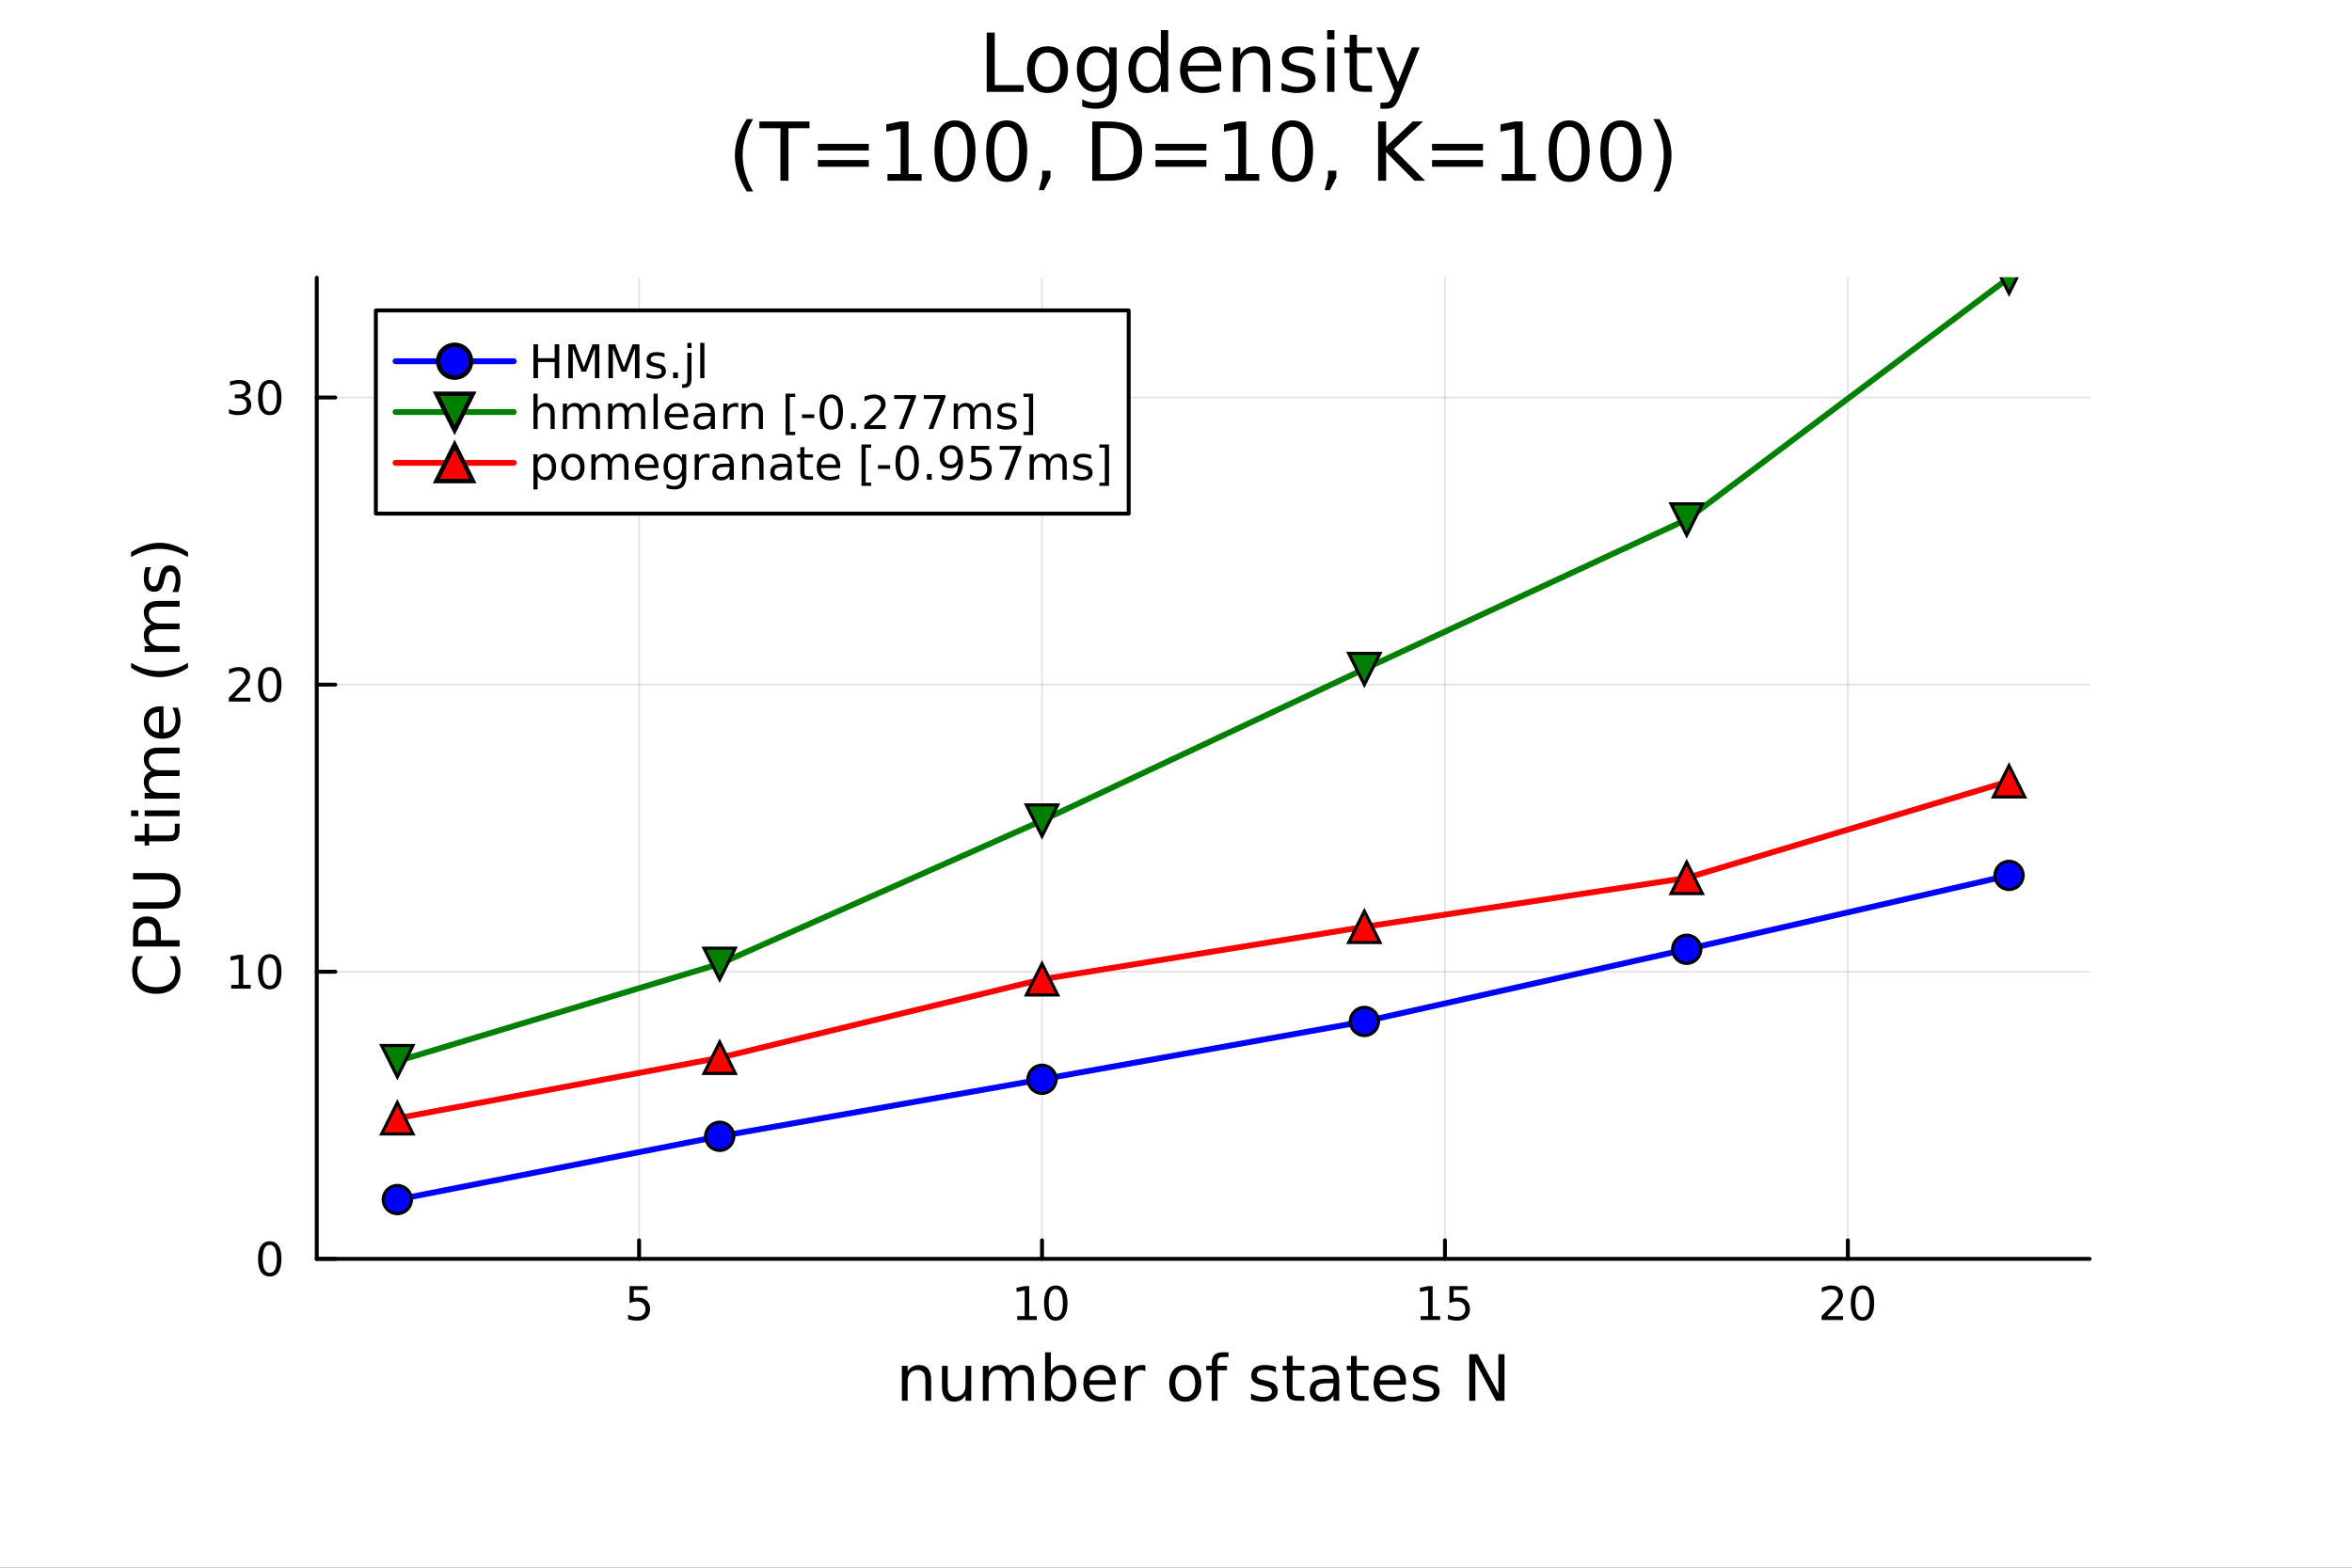 <?xml version="1.0" encoding="utf-8"?>
<svg xmlns="http://www.w3.org/2000/svg" xmlns:xlink="http://www.w3.org/1999/xlink" width="600" height="400" viewBox="0 0 2400 1600">
<rect x="0" y="0" width="2400" height="1600" fill="#333333" stroke="none"/>
<defs>
  <clipPath id="clip960">
    <rect x="0" y="0" width="2400" height="1600"/>
  </clipPath>
</defs>
<path clip-path="url(#clip960)" d="M0 1600 L2400 1600 L2400 0 L0 0  Z" fill="#ffffff" fill-rule="evenodd" fill-opacity="1"/>
<defs>
  <clipPath id="clip961">
    <rect x="480" y="0" width="1681" height="1600"/>
  </clipPath>
</defs>
<path clip-path="url(#clip960)" d="M323.213 1284.79 L2132.28 1284.79 L2132.28 283.465 L323.213 283.465  Z" fill="#ffffff" fill-rule="evenodd" fill-opacity="1"/>
<defs>
  <clipPath id="clip962">
    <rect x="323" y="283" width="1810" height="1002"/>
  </clipPath>
</defs>
<polyline clip-path="url(#clip962)" style="stroke:#000000; stroke-linecap:round; stroke-linejoin:round; stroke-width:2; stroke-opacity:0.1; fill:none" points="652.135,1284.79 652.135,283.465 "/>
<polyline clip-path="url(#clip962)" style="stroke:#000000; stroke-linecap:round; stroke-linejoin:round; stroke-width:2; stroke-opacity:0.1; fill:none" points="1063.29,1284.79 1063.29,283.465 "/>
<polyline clip-path="url(#clip962)" style="stroke:#000000; stroke-linecap:round; stroke-linejoin:round; stroke-width:2; stroke-opacity:0.1; fill:none" points="1474.44,1284.79 1474.44,283.465 "/>
<polyline clip-path="url(#clip962)" style="stroke:#000000; stroke-linecap:round; stroke-linejoin:round; stroke-width:2; stroke-opacity:0.1; fill:none" points="1885.59,1284.79 1885.59,283.465 "/>
<polyline clip-path="url(#clip960)" style="stroke:#000000; stroke-linecap:round; stroke-linejoin:round; stroke-width:4; stroke-opacity:1; fill:none" points="323.213,1284.79 2132.28,1284.79 "/>
<polyline clip-path="url(#clip960)" style="stroke:#000000; stroke-linecap:round; stroke-linejoin:round; stroke-width:4; stroke-opacity:1; fill:none" points="652.135,1284.79 652.135,1265.89 "/>
<polyline clip-path="url(#clip960)" style="stroke:#000000; stroke-linecap:round; stroke-linejoin:round; stroke-width:4; stroke-opacity:1; fill:none" points="1063.29,1284.79 1063.29,1265.89 "/>
<polyline clip-path="url(#clip960)" style="stroke:#000000; stroke-linecap:round; stroke-linejoin:round; stroke-width:4; stroke-opacity:1; fill:none" points="1474.44,1284.79 1474.44,1265.89 "/>
<polyline clip-path="url(#clip960)" style="stroke:#000000; stroke-linecap:round; stroke-linejoin:round; stroke-width:4; stroke-opacity:1; fill:none" points="1885.59,1284.79 1885.59,1265.89 "/>
<path clip-path="url(#clip960)" d="M642.412 1312.63 L660.769 1312.63 L660.769 1316.56 L646.695 1316.56 L646.695 1325.03 Q647.713 1324.69 648.732 1324.53 Q649.75 1324.34 650.769 1324.34 Q656.556 1324.34 659.935 1327.51 Q663.315 1330.68 663.315 1336.1 Q663.315 1341.68 659.843 1344.78 Q656.371 1347.86 650.051 1347.86 Q647.875 1347.86 645.607 1347.49 Q643.361 1347.12 640.954 1346.38 L640.954 1341.68 Q643.037 1342.81 645.26 1343.37 Q647.482 1343.92 649.959 1343.92 Q653.963 1343.92 656.301 1341.82 Q658.639 1339.71 658.639 1336.1 Q658.639 1332.49 656.301 1330.38 Q653.963 1328.28 649.959 1328.28 Q648.084 1328.28 646.209 1328.69 Q644.357 1329.11 642.412 1329.99 L642.412 1312.63 Z" fill="#000000" fill-rule="nonzero" fill-opacity="1" /><path clip-path="url(#clip960)" d="M1037.97 1343.25 L1045.61 1343.25 L1045.61 1316.89 L1037.3 1318.55 L1037.3 1314.29 L1045.57 1312.63 L1050.24 1312.63 L1050.24 1343.25 L1057.88 1343.25 L1057.88 1347.19 L1037.97 1347.19 L1037.97 1343.25 Z" fill="#000000" fill-rule="nonzero" fill-opacity="1" /><path clip-path="url(#clip960)" d="M1077.33 1315.71 Q1073.72 1315.71 1071.89 1319.27 Q1070.08 1322.81 1070.08 1329.94 Q1070.08 1337.05 1071.89 1340.61 Q1073.72 1344.16 1077.33 1344.16 Q1080.96 1344.16 1082.77 1340.61 Q1084.59 1337.05 1084.59 1329.94 Q1084.59 1322.81 1082.77 1319.27 Q1080.96 1315.71 1077.33 1315.71 M1077.33 1312 Q1083.14 1312 1086.19 1316.61 Q1089.27 1321.19 1089.27 1329.94 Q1089.27 1338.67 1086.19 1343.28 Q1083.14 1347.86 1077.33 1347.86 Q1071.52 1347.86 1068.44 1343.28 Q1065.38 1338.67 1065.38 1329.94 Q1065.38 1321.19 1068.44 1316.61 Q1071.52 1312 1077.33 1312 Z" fill="#000000" fill-rule="nonzero" fill-opacity="1" /><path clip-path="url(#clip960)" d="M1449.62 1343.25 L1457.26 1343.25 L1457.26 1316.89 L1448.95 1318.55 L1448.95 1314.29 L1457.22 1312.63 L1461.89 1312.63 L1461.89 1343.25 L1469.53 1343.25 L1469.53 1347.19 L1449.62 1347.19 L1449.62 1343.25 Z" fill="#000000" fill-rule="nonzero" fill-opacity="1" /><path clip-path="url(#clip960)" d="M1479.02 1312.63 L1497.38 1312.63 L1497.38 1316.56 L1483.31 1316.56 L1483.31 1325.03 Q1484.32 1324.69 1485.34 1324.53 Q1486.36 1324.34 1487.38 1324.34 Q1493.17 1324.34 1496.55 1327.51 Q1499.93 1330.68 1499.93 1336.1 Q1499.93 1341.68 1496.45 1344.78 Q1492.98 1347.86 1486.66 1347.86 Q1484.49 1347.86 1482.22 1347.49 Q1479.97 1347.12 1477.56 1346.38 L1477.56 1341.68 Q1479.65 1342.81 1481.87 1343.37 Q1484.09 1343.92 1486.57 1343.92 Q1490.57 1343.92 1492.91 1341.82 Q1495.25 1339.71 1495.25 1336.1 Q1495.25 1332.49 1492.91 1330.38 Q1490.57 1328.28 1486.57 1328.28 Q1484.69 1328.28 1482.82 1328.69 Q1480.97 1329.11 1479.02 1329.99 L1479.02 1312.63 Z" fill="#000000" fill-rule="nonzero" fill-opacity="1" /><path clip-path="url(#clip960)" d="M1864.37 1343.25 L1880.68 1343.25 L1880.68 1347.19 L1858.74 1347.19 L1858.74 1343.25 Q1861.4 1340.5 1865.99 1335.87 Q1870.59 1331.22 1871.77 1329.87 Q1874.02 1327.35 1874.9 1325.61 Q1875.8 1323.85 1875.8 1322.16 Q1875.8 1319.41 1873.86 1317.67 Q1871.93 1315.94 1868.83 1315.94 Q1866.63 1315.94 1864.18 1316.7 Q1861.75 1317.47 1858.97 1319.02 L1858.97 1314.29 Q1861.8 1313.16 1864.25 1312.58 Q1866.7 1312 1868.74 1312 Q1874.11 1312 1877.3 1314.69 Q1880.5 1317.37 1880.5 1321.86 Q1880.5 1323.99 1879.69 1325.91 Q1878.9 1327.81 1876.8 1330.41 Q1876.22 1331.08 1873.12 1334.29 Q1870.01 1337.49 1864.37 1343.25 Z" fill="#000000" fill-rule="nonzero" fill-opacity="1" /><path clip-path="url(#clip960)" d="M1900.5 1315.71 Q1896.89 1315.71 1895.06 1319.27 Q1893.25 1322.81 1893.25 1329.94 Q1893.25 1337.05 1895.06 1340.61 Q1896.89 1344.16 1900.5 1344.16 Q1904.13 1344.16 1905.94 1340.61 Q1907.77 1337.05 1907.77 1329.94 Q1907.77 1322.81 1905.94 1319.27 Q1904.13 1315.71 1900.5 1315.71 M1900.5 1312 Q1906.31 1312 1909.37 1316.61 Q1912.44 1321.19 1912.44 1329.94 Q1912.44 1338.67 1909.37 1343.28 Q1906.31 1347.86 1900.5 1347.86 Q1894.69 1347.86 1891.61 1343.28 Q1888.55 1338.67 1888.55 1329.94 Q1888.55 1321.19 1891.61 1316.61 Q1894.69 1312 1900.5 1312 Z" fill="#000000" fill-rule="nonzero" fill-opacity="1" /><path clip-path="url(#clip960)" d="M950.14 1408.14 L950.14 1429.65 L944.283 1429.65 L944.283 1408.33 Q944.283 1403.27 942.31 1400.75 Q940.336 1398.24 936.39 1398.24 Q931.647 1398.24 928.91 1401.26 Q926.173 1404.28 926.173 1409.5 L926.173 1429.65 L920.284 1429.65 L920.284 1394 L926.173 1394 L926.173 1399.54 Q928.273 1396.33 931.106 1394.74 Q933.971 1393.14 937.695 1393.14 Q943.838 1393.14 946.989 1396.96 Q950.14 1400.75 950.14 1408.14 Z" fill="#000000" fill-rule="nonzero" fill-opacity="1" /><path clip-path="url(#clip960)" d="M961.216 1415.58 L961.216 1394 L967.072 1394 L967.072 1415.36 Q967.072 1420.42 969.046 1422.97 Q971.019 1425.48 974.966 1425.48 Q979.708 1425.48 982.446 1422.46 Q985.215 1419.43 985.215 1414.21 L985.215 1394 L991.071 1394 L991.071 1429.65 L985.215 1429.65 L985.215 1424.18 Q983.082 1427.42 980.249 1429.01 Q977.448 1430.57 973.725 1430.57 Q967.582 1430.57 964.399 1426.76 Q961.216 1422.94 961.216 1415.58 M975.953 1393.14 L975.953 1393.14 Z" fill="#000000" fill-rule="nonzero" fill-opacity="1" /><path clip-path="url(#clip960)" d="M1030.89 1400.85 Q1033.08 1396.9 1036.14 1395.02 Q1039.2 1393.14 1043.33 1393.14 Q1048.9 1393.14 1051.93 1397.06 Q1054.95 1400.94 1054.95 1408.14 L1054.95 1429.65 L1049.06 1429.65 L1049.06 1408.33 Q1049.06 1403.2 1047.25 1400.72 Q1045.43 1398.24 1041.71 1398.24 Q1037.16 1398.24 1034.52 1401.26 Q1031.88 1404.28 1031.88 1409.5 L1031.88 1429.65 L1025.99 1429.65 L1025.99 1408.33 Q1025.99 1403.17 1024.17 1400.72 Q1022.36 1398.24 1018.57 1398.24 Q1014.08 1398.24 1011.44 1401.29 Q1008.8 1404.32 1008.8 1409.5 L1008.8 1429.65 L1002.91 1429.65 L1002.91 1394 L1008.8 1394 L1008.8 1399.54 Q1010.8 1396.26 1013.61 1394.7 Q1016.41 1393.14 1020.26 1393.14 Q1024.14 1393.14 1026.85 1395.12 Q1029.58 1397.09 1030.89 1400.85 Z" fill="#000000" fill-rule="nonzero" fill-opacity="1" /><path clip-path="url(#clip960)" d="M1092.22 1411.86 Q1092.22 1405.4 1089.55 1401.74 Q1086.91 1398.05 1082.26 1398.05 Q1077.61 1398.05 1074.94 1401.74 Q1072.3 1405.4 1072.3 1411.86 Q1072.3 1418.32 1074.94 1422.01 Q1077.61 1425.67 1082.26 1425.67 Q1086.91 1425.67 1089.55 1422.01 Q1092.22 1418.32 1092.22 1411.86 M1072.3 1399.41 Q1074.14 1396.23 1076.94 1394.7 Q1079.78 1393.14 1083.69 1393.14 Q1090.19 1393.14 1094.23 1398.3 Q1098.3 1403.46 1098.3 1411.86 Q1098.3 1420.26 1094.23 1425.42 Q1090.19 1430.57 1083.69 1430.57 Q1079.78 1430.57 1076.94 1429.05 Q1074.14 1427.49 1072.3 1424.3 L1072.3 1429.65 L1066.41 1429.65 L1066.41 1380.13 L1072.3 1380.13 L1072.3 1399.41 Z" fill="#000000" fill-rule="nonzero" fill-opacity="1" /><path clip-path="url(#clip960)" d="M1138.5 1410.36 L1138.5 1413.23 L1111.57 1413.23 Q1111.96 1419.28 1115.2 1422.46 Q1118.48 1425.61 1124.31 1425.61 Q1127.68 1425.61 1130.83 1424.78 Q1134.01 1423.95 1137.13 1422.3 L1137.13 1427.84 Q1133.98 1429.17 1130.67 1429.87 Q1127.36 1430.57 1123.96 1430.57 Q1115.43 1430.57 1110.43 1425.61 Q1105.46 1420.64 1105.46 1412.18 Q1105.46 1403.42 1110.17 1398.3 Q1114.92 1393.14 1122.94 1393.14 Q1130.13 1393.14 1134.3 1397.79 Q1138.5 1402.41 1138.5 1410.36 M1132.64 1408.64 Q1132.58 1403.84 1129.94 1400.97 Q1127.33 1398.11 1123 1398.11 Q1118.1 1398.11 1115.14 1400.88 Q1112.21 1403.65 1111.76 1408.68 L1132.64 1408.64 Z" fill="#000000" fill-rule="nonzero" fill-opacity="1" /><path clip-path="url(#clip960)" d="M1168.77 1399.48 Q1167.78 1398.91 1166.61 1398.65 Q1165.46 1398.36 1164.06 1398.36 Q1159.09 1398.36 1156.42 1401.61 Q1153.78 1404.83 1153.78 1410.87 L1153.78 1429.65 L1147.89 1429.65 L1147.89 1394 L1153.78 1394 L1153.78 1399.54 Q1155.62 1396.3 1158.58 1394.74 Q1161.54 1393.14 1165.78 1393.14 Q1166.38 1393.14 1167.11 1393.24 Q1167.85 1393.3 1168.74 1393.46 L1168.77 1399.48 Z" fill="#000000" fill-rule="nonzero" fill-opacity="1" /><path clip-path="url(#clip960)" d="M1209.45 1398.11 Q1204.74 1398.11 1202 1401.8 Q1199.26 1405.46 1199.26 1411.86 Q1199.26 1418.26 1201.97 1421.95 Q1204.7 1425.61 1209.45 1425.61 Q1214.13 1425.61 1216.86 1421.92 Q1219.6 1418.22 1219.6 1411.86 Q1219.6 1405.53 1216.86 1401.83 Q1214.13 1398.11 1209.45 1398.11 M1209.45 1393.14 Q1217.09 1393.14 1221.45 1398.11 Q1225.81 1403.07 1225.81 1411.86 Q1225.81 1420.61 1221.45 1425.61 Q1217.09 1430.57 1209.45 1430.57 Q1201.78 1430.57 1197.42 1425.61 Q1193.09 1420.61 1193.09 1411.86 Q1193.09 1403.07 1197.42 1398.11 Q1201.78 1393.14 1209.45 1393.14 Z" fill="#000000" fill-rule="nonzero" fill-opacity="1" /><path clip-path="url(#clip960)" d="M1253.56 1380.13 L1253.56 1385 L1247.96 1385 Q1244.81 1385 1243.57 1386.27 Q1242.36 1387.54 1242.36 1390.85 L1242.36 1394 L1252 1394 L1252 1398.55 L1242.36 1398.55 L1242.36 1429.65 L1236.47 1429.65 L1236.47 1398.55 L1230.87 1398.55 L1230.87 1394 L1236.47 1394 L1236.47 1391.52 Q1236.47 1385.57 1239.24 1382.86 Q1242.01 1380.13 1248.02 1380.13 L1253.56 1380.13 Z" fill="#000000" fill-rule="nonzero" fill-opacity="1" /><path clip-path="url(#clip960)" d="M1301.91 1395.05 L1301.91 1400.59 Q1299.43 1399.32 1296.75 1398.68 Q1294.08 1398.05 1291.21 1398.05 Q1286.85 1398.05 1284.66 1399.38 Q1282.49 1400.72 1282.49 1403.39 Q1282.49 1405.43 1284.05 1406.61 Q1285.61 1407.75 1290.32 1408.8 L1292.33 1409.25 Q1298.57 1410.59 1301.18 1413.04 Q1303.82 1415.46 1303.82 1419.82 Q1303.82 1424.78 1299.87 1427.68 Q1295.96 1430.57 1289.08 1430.57 Q1286.22 1430.57 1283.1 1430 Q1280.01 1429.46 1276.57 1428.35 L1276.57 1422.3 Q1279.82 1423.99 1282.97 1424.85 Q1286.12 1425.67 1289.21 1425.67 Q1293.35 1425.67 1295.57 1424.27 Q1297.8 1422.84 1297.8 1420.26 Q1297.8 1417.87 1296.18 1416.6 Q1294.59 1415.33 1289.15 1414.15 L1287.11 1413.67 Q1281.67 1412.53 1279.25 1410.17 Q1276.83 1407.79 1276.83 1403.65 Q1276.83 1398.62 1280.39 1395.88 Q1283.96 1393.14 1290.51 1393.14 Q1293.76 1393.14 1296.62 1393.62 Q1299.49 1394.1 1301.91 1395.05 Z" fill="#000000" fill-rule="nonzero" fill-opacity="1" /><path clip-path="url(#clip960)" d="M1318.94 1383.88 L1318.94 1394 L1331 1394 L1331 1398.55 L1318.94 1398.55 L1318.94 1417.91 Q1318.94 1422.27 1320.11 1423.51 Q1321.32 1424.75 1324.98 1424.75 L1331 1424.75 L1331 1429.65 L1324.98 1429.65 Q1318.2 1429.65 1315.63 1427.14 Q1313.05 1424.59 1313.05 1417.91 L1313.05 1398.55 L1308.75 1398.55 L1308.75 1394 L1313.05 1394 L1313.05 1383.88 L1318.94 1383.88 Z" fill="#000000" fill-rule="nonzero" fill-opacity="1" /><path clip-path="url(#clip960)" d="M1354.9 1411.73 Q1347.81 1411.73 1345.07 1413.36 Q1342.33 1414.98 1342.33 1418.89 Q1342.33 1422.01 1344.37 1423.86 Q1346.44 1425.67 1349.97 1425.67 Q1354.84 1425.67 1357.77 1422.24 Q1360.73 1418.77 1360.73 1413.04 L1360.73 1411.73 L1354.9 1411.73 M1366.58 1409.31 L1366.58 1429.65 L1360.73 1429.65 L1360.73 1424.24 Q1358.72 1427.49 1355.73 1429.05 Q1352.74 1430.57 1348.41 1430.57 Q1342.94 1430.57 1339.69 1427.52 Q1336.47 1424.43 1336.47 1419.28 Q1336.47 1413.26 1340.48 1410.2 Q1344.53 1407.15 1352.52 1407.15 L1360.73 1407.15 L1360.73 1406.58 Q1360.73 1402.53 1358.05 1400.34 Q1355.41 1398.11 1350.61 1398.11 Q1347.55 1398.11 1344.65 1398.84 Q1341.76 1399.57 1339.08 1401.04 L1339.08 1395.63 Q1342.3 1394.39 1345.32 1393.78 Q1348.35 1393.14 1351.21 1393.14 Q1358.95 1393.14 1362.76 1397.15 Q1366.58 1401.16 1366.58 1409.31 Z" fill="#000000" fill-rule="nonzero" fill-opacity="1" /><path clip-path="url(#clip960)" d="M1384.44 1383.88 L1384.44 1394 L1396.5 1394 L1396.5 1398.55 L1384.44 1398.55 L1384.44 1417.91 Q1384.44 1422.27 1385.62 1423.51 Q1386.83 1424.75 1390.49 1424.75 L1396.5 1424.75 L1396.5 1429.65 L1390.49 1429.65 Q1383.71 1429.65 1381.13 1427.14 Q1378.55 1424.59 1378.55 1417.91 L1378.55 1398.55 L1374.25 1398.55 L1374.25 1394 L1378.55 1394 L1378.55 1383.88 L1384.44 1383.88 Z" fill="#000000" fill-rule="nonzero" fill-opacity="1" /><path clip-path="url(#clip960)" d="M1434.7 1410.36 L1434.7 1413.23 L1407.77 1413.23 Q1408.15 1419.28 1411.4 1422.46 Q1414.68 1425.61 1420.5 1425.61 Q1423.88 1425.61 1427.03 1424.78 Q1430.21 1423.95 1433.33 1422.3 L1433.33 1427.84 Q1430.18 1429.17 1426.87 1429.87 Q1423.56 1430.57 1420.15 1430.57 Q1411.62 1430.57 1406.62 1425.61 Q1401.66 1420.64 1401.66 1412.18 Q1401.66 1403.42 1406.37 1398.3 Q1411.11 1393.14 1419.13 1393.14 Q1426.33 1393.14 1430.5 1397.79 Q1434.7 1402.41 1434.7 1410.36 M1428.84 1408.64 Q1428.78 1403.84 1426.14 1400.97 Q1423.53 1398.11 1419.2 1398.11 Q1414.3 1398.11 1411.34 1400.88 Q1408.41 1403.65 1407.96 1408.68 L1428.84 1408.64 Z" fill="#000000" fill-rule="nonzero" fill-opacity="1" /><path clip-path="url(#clip960)" d="M1467.03 1395.05 L1467.03 1400.59 Q1464.55 1399.32 1461.88 1398.68 Q1459.21 1398.05 1456.34 1398.05 Q1451.98 1398.05 1449.78 1399.38 Q1447.62 1400.72 1447.62 1403.39 Q1447.62 1405.43 1449.18 1406.61 Q1450.74 1407.75 1455.45 1408.8 L1457.45 1409.25 Q1463.69 1410.59 1466.3 1413.04 Q1468.94 1415.46 1468.94 1419.82 Q1468.94 1424.78 1465 1427.68 Q1461.08 1430.57 1454.21 1430.57 Q1451.34 1430.57 1448.22 1430 Q1445.14 1429.46 1441.7 1428.35 L1441.7 1422.3 Q1444.95 1423.99 1448.1 1424.85 Q1451.25 1425.67 1454.34 1425.67 Q1458.47 1425.67 1460.7 1424.27 Q1462.93 1422.84 1462.93 1420.26 Q1462.93 1417.87 1461.31 1416.6 Q1459.71 1415.33 1454.27 1414.15 L1452.23 1413.67 Q1446.79 1412.53 1444.37 1410.17 Q1441.95 1407.79 1441.95 1403.65 Q1441.95 1398.62 1445.52 1395.88 Q1449.08 1393.14 1455.64 1393.14 Q1458.89 1393.14 1461.75 1393.62 Q1464.62 1394.1 1467.03 1395.05 Z" fill="#000000" fill-rule="nonzero" fill-opacity="1" /><path clip-path="url(#clip960)" d="M1499.25 1382.13 L1507.9 1382.13 L1528.97 1421.89 L1528.97 1382.13 L1535.21 1382.13 L1535.21 1429.65 L1526.55 1429.65 L1505.48 1389.9 L1505.48 1429.65 L1499.25 1429.65 L1499.25 1382.13 Z" fill="#000000" fill-rule="nonzero" fill-opacity="1" /><polyline clip-path="url(#clip962)" style="stroke:#000000; stroke-linecap:round; stroke-linejoin:round; stroke-width:2; stroke-opacity:0.1; fill:none" points="323.213,1284.79 2132.28,1284.79 "/>
<polyline clip-path="url(#clip962)" style="stroke:#000000; stroke-linecap:round; stroke-linejoin:round; stroke-width:2; stroke-opacity:0.1; fill:none" points="323.213,991.763 2132.28,991.763 "/>
<polyline clip-path="url(#clip962)" style="stroke:#000000; stroke-linecap:round; stroke-linejoin:round; stroke-width:2; stroke-opacity:0.1; fill:none" points="323.213,698.738 2132.28,698.738 "/>
<polyline clip-path="url(#clip962)" style="stroke:#000000; stroke-linecap:round; stroke-linejoin:round; stroke-width:2; stroke-opacity:0.1; fill:none" points="323.213,405.714 2132.28,405.714 "/>
<polyline clip-path="url(#clip960)" style="stroke:#000000; stroke-linecap:round; stroke-linejoin:round; stroke-width:4; stroke-opacity:1; fill:none" points="323.213,1284.79 323.213,283.465 "/>
<polyline clip-path="url(#clip960)" style="stroke:#000000; stroke-linecap:round; stroke-linejoin:round; stroke-width:4; stroke-opacity:1; fill:none" points="323.213,1284.79 342.11,1284.79 "/>
<polyline clip-path="url(#clip960)" style="stroke:#000000; stroke-linecap:round; stroke-linejoin:round; stroke-width:4; stroke-opacity:1; fill:none" points="323.213,991.763 342.11,991.763 "/>
<polyline clip-path="url(#clip960)" style="stroke:#000000; stroke-linecap:round; stroke-linejoin:round; stroke-width:4; stroke-opacity:1; fill:none" points="323.213,698.738 342.11,698.738 "/>
<polyline clip-path="url(#clip960)" style="stroke:#000000; stroke-linecap:round; stroke-linejoin:round; stroke-width:4; stroke-opacity:1; fill:none" points="323.213,405.714 342.11,405.714 "/>
<path clip-path="url(#clip960)" d="M275.268 1270.59 Q271.657 1270.59 269.828 1274.15 Q268.023 1277.69 268.023 1284.82 Q268.023 1291.93 269.828 1295.49 Q271.657 1299.04 275.268 1299.04 Q278.902 1299.04 280.708 1295.49 Q282.537 1291.93 282.537 1284.82 Q282.537 1277.69 280.708 1274.15 Q278.902 1270.59 275.268 1270.59 M275.268 1266.88 Q281.078 1266.88 284.134 1271.49 Q287.213 1276.07 287.213 1284.82 Q287.213 1293.55 284.134 1298.16 Q281.078 1302.74 275.268 1302.74 Q269.458 1302.74 266.379 1298.16 Q263.324 1293.55 263.324 1284.82 Q263.324 1276.07 266.379 1271.49 Q269.458 1266.88 275.268 1266.88 Z" fill="#000000" fill-rule="nonzero" fill-opacity="1" /><path clip-path="url(#clip960)" d="M235.917 1005.11 L243.555 1005.11 L243.555 978.742 L235.245 980.409 L235.245 976.149 L243.509 974.483 L248.185 974.483 L248.185 1005.11 L255.824 1005.11 L255.824 1009.04 L235.917 1009.04 L235.917 1005.11 Z" fill="#000000" fill-rule="nonzero" fill-opacity="1" /><path clip-path="url(#clip960)" d="M275.268 977.561 Q271.657 977.561 269.828 981.126 Q268.023 984.668 268.023 991.797 Q268.023 998.904 269.828 1002.47 Q271.657 1006.01 275.268 1006.01 Q278.902 1006.01 280.708 1002.47 Q282.537 998.904 282.537 991.797 Q282.537 984.668 280.708 981.126 Q278.902 977.561 275.268 977.561 M275.268 973.858 Q281.078 973.858 284.134 978.464 Q287.213 983.048 287.213 991.797 Q287.213 1000.52 284.134 1005.13 Q281.078 1009.71 275.268 1009.71 Q269.458 1009.71 266.379 1005.13 Q263.324 1000.52 263.324 991.797 Q263.324 983.048 266.379 978.464 Q269.458 973.858 275.268 973.858 Z" fill="#000000" fill-rule="nonzero" fill-opacity="1" /><path clip-path="url(#clip960)" d="M239.134 712.083 L255.454 712.083 L255.454 716.018 L233.509 716.018 L233.509 712.083 Q236.171 709.328 240.755 704.699 Q245.361 700.046 246.542 698.703 Q248.787 696.18 249.667 694.444 Q250.569 692.685 250.569 690.995 Q250.569 688.241 248.625 686.504 Q246.704 684.768 243.602 684.768 Q241.403 684.768 238.949 685.532 Q236.518 686.296 233.741 687.847 L233.741 683.125 Q236.565 681.991 239.018 681.412 Q241.472 680.833 243.509 680.833 Q248.879 680.833 252.074 683.518 Q255.268 686.203 255.268 690.694 Q255.268 692.824 254.458 694.745 Q253.671 696.643 251.565 699.236 Q250.986 699.907 247.884 703.125 Q244.782 706.319 239.134 712.083 Z" fill="#000000" fill-rule="nonzero" fill-opacity="1" /><path clip-path="url(#clip960)" d="M275.268 684.537 Q271.657 684.537 269.828 688.102 Q268.023 691.643 268.023 698.773 Q268.023 705.879 269.828 709.444 Q271.657 712.986 275.268 712.986 Q278.902 712.986 280.708 709.444 Q282.537 705.879 282.537 698.773 Q282.537 691.643 280.708 688.102 Q278.902 684.537 275.268 684.537 M275.268 680.833 Q281.078 680.833 284.134 685.44 Q287.213 690.023 287.213 698.773 Q287.213 707.5 284.134 712.106 Q281.078 716.689 275.268 716.689 Q269.458 716.689 266.379 712.106 Q263.324 707.5 263.324 698.773 Q263.324 690.023 266.379 685.44 Q269.458 680.833 275.268 680.833 Z" fill="#000000" fill-rule="nonzero" fill-opacity="1" /><path clip-path="url(#clip960)" d="M249.273 404.359 Q252.629 405.077 254.504 407.345 Q256.403 409.614 256.403 412.947 Q256.403 418.063 252.884 420.864 Q249.366 423.665 242.884 423.665 Q240.708 423.665 238.393 423.225 Q236.102 422.808 233.648 421.952 L233.648 417.438 Q235.593 418.572 237.907 419.151 Q240.222 419.73 242.745 419.73 Q247.143 419.73 249.435 417.994 Q251.75 416.257 251.75 412.947 Q251.75 409.892 249.597 408.179 Q247.467 406.443 243.648 406.443 L239.62 406.443 L239.62 402.6 L243.833 402.6 Q247.282 402.6 249.111 401.234 Q250.94 399.845 250.94 397.253 Q250.94 394.591 249.042 393.179 Q247.167 391.744 243.648 391.744 Q241.727 391.744 239.528 392.16 Q237.329 392.577 234.69 393.457 L234.69 389.29 Q237.352 388.549 239.667 388.179 Q242.005 387.809 244.065 387.809 Q249.389 387.809 252.491 390.239 Q255.592 392.646 255.592 396.767 Q255.592 399.637 253.949 401.628 Q252.305 403.595 249.273 404.359 Z" fill="#000000" fill-rule="nonzero" fill-opacity="1" /><path clip-path="url(#clip960)" d="M275.268 391.512 Q271.657 391.512 269.828 395.077 Q268.023 398.619 268.023 405.748 Q268.023 412.855 269.828 416.419 Q271.657 419.961 275.268 419.961 Q278.902 419.961 280.708 416.419 Q282.537 412.855 282.537 405.748 Q282.537 398.619 280.708 395.077 Q278.902 391.512 275.268 391.512 M275.268 387.809 Q281.078 387.809 284.134 392.415 Q287.213 396.998 287.213 405.748 Q287.213 414.475 284.134 419.081 Q281.078 423.665 275.268 423.665 Q269.458 423.665 266.379 419.081 Q263.324 414.475 263.324 405.748 Q263.324 396.998 266.379 392.415 Q269.458 387.809 275.268 387.809 Z" fill="#000000" fill-rule="nonzero" fill-opacity="1" /><path clip-path="url(#clip960)" d="M139.393 975.957 L146.173 975.957 Q143.149 979.203 141.653 982.895 Q140.157 986.555 140.157 990.693 Q140.157 998.841 145.154 1003.17 Q150.12 1007.5 159.541 1007.5 Q168.93 1007.5 173.927 1003.17 Q178.893 998.841 178.893 990.693 Q178.893 986.555 177.397 982.895 Q175.901 979.203 172.877 975.957 L179.593 975.957 Q181.885 979.33 183.03 983.118 Q184.176 986.874 184.176 991.075 Q184.176 1001.86 177.588 1008.07 Q170.967 1014.28 159.541 1014.28 Q148.083 1014.28 141.494 1008.07 Q134.874 1001.86 134.874 991.075 Q134.874 986.81 136.02 983.054 Q137.134 979.267 139.393 975.957 Z" fill="#000000" fill-rule="nonzero" fill-opacity="1" /><path clip-path="url(#clip960)" d="M141.017 959.597 L158.873 959.597 L158.873 951.512 Q158.873 947.024 156.549 944.574 Q154.226 942.123 149.929 942.123 Q145.664 942.123 143.34 944.574 Q141.017 947.024 141.017 951.512 L141.017 959.597 M135.733 966.026 L135.733 951.512 Q135.733 943.523 139.362 939.449 Q142.958 935.343 149.929 935.343 Q156.963 935.343 160.559 939.449 Q164.156 943.523 164.156 951.512 L164.156 959.597 L183.253 959.597 L183.253 966.026 L135.733 966.026 Z" fill="#000000" fill-rule="nonzero" fill-opacity="1" /><path clip-path="url(#clip960)" d="M135.733 927.45 L135.733 920.989 L164.602 920.989 Q172.241 920.989 175.614 918.22 Q178.956 915.451 178.956 909.244 Q178.956 903.069 175.614 900.3 Q172.241 897.531 164.602 897.531 L135.733 897.531 L135.733 891.07 L165.397 891.07 Q174.691 891.07 179.434 895.685 Q184.176 900.268 184.176 909.244 Q184.176 918.251 179.434 922.867 Q174.691 927.45 165.397 927.45 L135.733 927.45 Z" fill="#000000" fill-rule="nonzero" fill-opacity="1" /><path clip-path="url(#clip960)" d="M137.484 852.748 L147.605 852.748 L147.605 840.685 L152.157 840.685 L152.157 852.748 L171.508 852.748 Q175.869 852.748 177.11 851.571 Q178.352 850.361 178.352 846.701 L178.352 840.685 L183.253 840.685 L183.253 846.701 Q183.253 853.48 180.739 856.058 Q178.192 858.637 171.508 858.637 L152.157 858.637 L152.157 862.933 L147.605 862.933 L147.605 858.637 L137.484 858.637 L137.484 852.748 Z" fill="#000000" fill-rule="nonzero" fill-opacity="1" /><path clip-path="url(#clip960)" d="M147.605 832.983 L147.605 827.126 L183.253 827.126 L183.253 832.983 L147.605 832.983 M133.728 832.983 L133.728 827.126 L141.144 827.126 L141.144 832.983 L133.728 832.983 Z" fill="#000000" fill-rule="nonzero" fill-opacity="1" /><path clip-path="url(#clip960)" d="M154.448 787.118 Q150.502 784.922 148.624 781.866 Q146.746 778.811 146.746 774.673 Q146.746 769.103 150.661 766.079 Q154.544 763.055 161.737 763.055 L183.253 763.055 L183.253 768.944 L161.928 768.944 Q156.804 768.944 154.321 770.758 Q151.838 772.572 151.838 776.296 Q151.838 780.848 154.862 783.489 Q157.886 786.131 163.106 786.131 L183.253 786.131 L183.253 792.019 L161.928 792.019 Q156.772 792.019 154.321 793.834 Q151.838 795.648 151.838 799.436 Q151.838 803.923 154.894 806.565 Q157.918 809.207 163.106 809.207 L183.253 809.207 L183.253 815.095 L147.605 815.095 L147.605 809.207 L153.143 809.207 Q149.865 807.202 148.305 804.401 Q146.746 801.6 146.746 797.749 Q146.746 793.866 148.719 791.16 Q150.693 788.423 154.448 787.118 Z" fill="#000000" fill-rule="nonzero" fill-opacity="1" /><path clip-path="url(#clip960)" d="M163.965 720.883 L166.83 720.883 L166.83 747.81 Q172.877 747.428 176.06 744.181 Q179.211 740.903 179.211 735.078 Q179.211 731.704 178.383 728.553 Q177.556 725.371 175.901 722.251 L181.439 722.251 Q182.776 725.402 183.476 728.713 Q184.176 732.023 184.176 735.428 Q184.176 743.958 179.211 748.955 Q174.246 753.921 165.779 753.921 Q157.026 753.921 151.902 749.21 Q146.746 744.468 146.746 736.447 Q146.746 729.254 151.393 725.084 Q156.008 720.883 163.965 720.883 M162.246 726.739 Q157.44 726.803 154.576 729.445 Q151.711 732.055 151.711 736.383 Q151.711 741.285 154.48 744.245 Q157.249 747.173 162.278 747.619 L162.246 726.739 Z" fill="#000000" fill-rule="nonzero" fill-opacity="1" /><path clip-path="url(#clip960)" d="M133.792 676.482 Q141.112 680.747 148.274 682.816 Q155.435 684.885 162.787 684.885 Q170.14 684.885 177.365 682.816 Q184.558 680.715 191.847 676.482 L191.847 681.574 Q184.367 686.349 177.142 688.736 Q169.917 691.091 162.787 691.091 Q155.69 691.091 148.496 688.736 Q141.303 686.381 133.792 681.574 L133.792 676.482 Z" fill="#000000" fill-rule="nonzero" fill-opacity="1" /><path clip-path="url(#clip960)" d="M154.448 637.365 Q150.502 635.168 148.624 632.113 Q146.746 629.057 146.746 624.92 Q146.746 619.35 150.661 616.326 Q154.544 613.302 161.737 613.302 L183.253 613.302 L183.253 619.191 L161.928 619.191 Q156.804 619.191 154.321 621.005 Q151.838 622.819 151.838 626.543 Q151.838 631.094 154.862 633.736 Q157.886 636.378 163.106 636.378 L183.253 636.378 L183.253 642.266 L161.928 642.266 Q156.772 642.266 154.321 644.08 Q151.838 645.895 151.838 649.682 Q151.838 654.17 154.894 656.812 Q157.918 659.454 163.106 659.454 L183.253 659.454 L183.253 665.342 L147.605 665.342 L147.605 659.454 L153.143 659.454 Q149.865 657.448 148.305 654.648 Q146.746 651.847 146.746 647.995 Q146.746 644.112 148.719 641.407 Q150.693 638.67 154.448 637.365 Z" fill="#000000" fill-rule="nonzero" fill-opacity="1" /><path clip-path="url(#clip960)" d="M148.656 578.896 L154.194 578.896 Q152.921 581.378 152.284 584.052 Q151.647 586.725 151.647 589.59 Q151.647 593.95 152.984 596.147 Q154.321 598.311 156.995 598.311 Q159.032 598.311 160.209 596.751 Q161.355 595.192 162.405 590.481 L162.851 588.476 Q164.188 582.238 166.639 579.628 Q169.058 576.986 173.418 576.986 Q178.383 576.986 181.28 580.933 Q184.176 584.848 184.176 591.723 Q184.176 594.587 183.603 597.706 Q183.062 600.794 181.948 604.231 L175.901 604.231 Q177.588 600.985 178.447 597.834 Q179.275 594.683 179.275 591.595 Q179.275 587.457 177.874 585.229 Q176.442 583.001 173.864 583.001 Q171.477 583.001 170.203 584.625 Q168.93 586.216 167.753 591.659 L167.275 593.696 Q166.129 599.139 163.774 601.558 Q161.387 603.976 157.249 603.976 Q152.22 603.976 149.483 600.412 Q146.746 596.847 146.746 590.29 Q146.746 587.044 147.223 584.179 Q147.701 581.315 148.656 578.896 Z" fill="#000000" fill-rule="nonzero" fill-opacity="1" /><path clip-path="url(#clip960)" d="M133.792 568.583 L133.792 563.491 Q141.303 558.716 148.496 556.361 Q155.69 553.974 162.787 553.974 Q169.917 553.974 177.142 556.361 Q184.367 558.716 191.847 563.491 L191.847 568.583 Q184.558 564.35 177.365 562.281 Q170.14 560.18 162.787 560.18 Q155.435 560.18 148.274 562.281 Q141.112 564.35 133.792 568.583 Z" fill="#000000" fill-rule="nonzero" fill-opacity="1" /><path clip-path="url(#clip960)" d="M1006.87 33.264 L1015.06 33.264 L1015.06 86.858 L1044.51 86.858 L1044.51 93.744 L1006.87 93.744 L1006.87 33.264 Z" fill="#000000" fill-rule="nonzero" fill-opacity="1" /><path clip-path="url(#clip960)" d="M1068.89 53.599 Q1062.9 53.599 1059.41 58.299 Q1055.93 62.957 1055.93 71.099 Q1055.93 79.242 1059.37 83.941 Q1062.86 88.599 1068.89 88.599 Q1074.85 88.599 1078.33 83.9 Q1081.81 79.201 1081.81 71.099 Q1081.81 63.038 1078.33 58.339 Q1074.85 53.599 1068.89 53.599 M1068.89 47.28 Q1078.61 47.28 1084.16 53.599 Q1089.71 59.919 1089.71 71.099 Q1089.71 82.239 1084.16 88.599 Q1078.61 94.919 1068.89 94.919 Q1059.13 94.919 1053.58 88.599 Q1048.07 82.239 1048.07 71.099 Q1048.07 59.919 1053.58 53.599 Q1059.13 47.28 1068.89 47.28 Z" fill="#000000" fill-rule="nonzero" fill-opacity="1" /><path clip-path="url(#clip960)" d="M1131.92 70.532 Q1131.92 62.431 1128.56 57.974 Q1125.24 53.519 1119.2 53.519 Q1113.21 53.519 1109.85 57.974 Q1106.52 62.431 1106.52 70.532 Q1106.52 78.594 1109.85 83.05 Q1113.21 87.506 1119.2 87.506 Q1125.24 87.506 1128.56 83.05 Q1131.92 78.594 1131.92 70.532 M1139.38 88.113 Q1139.38 99.699 1134.23 105.33 Q1129.09 111.001 1118.47 111.001 Q1114.55 111.001 1111.06 110.393 Q1107.58 109.826 1104.3 108.611 L1104.3 101.36 Q1107.58 103.142 1110.78 103.993 Q1113.98 104.843 1117.3 104.843 Q1124.63 104.843 1128.28 100.995 Q1131.92 97.187 1131.92 89.45 L1131.92 85.764 Q1129.61 89.774 1126.01 91.759 Q1122.4 93.744 1117.38 93.744 Q1109.04 93.744 1103.93 87.384 Q1098.83 81.024 1098.83 70.532 Q1098.83 60 1103.93 53.64 Q1109.04 47.28 1117.38 47.28 Q1122.4 47.28 1126.01 49.265 Q1129.61 51.25 1131.92 55.26 L1131.92 48.374 L1139.38 48.374 L1139.38 88.113 Z" fill="#000000" fill-rule="nonzero" fill-opacity="1" /><path clip-path="url(#clip960)" d="M1184.59 55.26 L1184.59 30.712 L1192.04 30.712 L1192.04 93.744 L1184.59 93.744 L1184.59 86.939 Q1182.24 90.989 1178.63 92.974 Q1175.07 94.919 1170.04 94.919 Q1161.82 94.919 1156.63 88.356 Q1151.49 81.794 1151.49 71.099 Q1151.49 60.405 1156.63 53.843 Q1161.82 47.28 1170.04 47.28 Q1175.07 47.28 1178.63 49.265 Q1182.24 51.209 1184.59 55.26 M1159.19 71.099 Q1159.19 79.323 1162.55 84.022 Q1165.95 88.68 1171.87 88.68 Q1177.78 88.68 1181.18 84.022 Q1184.59 79.323 1184.59 71.099 Q1184.59 62.876 1181.18 58.218 Q1177.78 53.519 1171.87 53.519 Q1165.95 53.519 1162.55 58.218 Q1159.19 62.876 1159.19 71.099 Z" fill="#000000" fill-rule="nonzero" fill-opacity="1" /><path clip-path="url(#clip960)" d="M1246.2 69.195 L1246.2 72.841 L1211.93 72.841 Q1212.42 80.538 1216.55 84.589 Q1220.72 88.599 1228.13 88.599 Q1232.43 88.599 1236.44 87.546 Q1240.49 86.493 1244.46 84.386 L1244.46 91.435 Q1240.45 93.136 1236.23 94.028 Q1232.02 94.919 1227.69 94.919 Q1216.83 94.919 1210.47 88.599 Q1204.15 82.28 1204.15 71.504 Q1204.15 60.364 1210.15 53.843 Q1216.18 47.28 1226.39 47.28 Q1235.55 47.28 1240.85 53.194 Q1246.2 59.068 1246.2 69.195 M1238.75 67.008 Q1238.67 60.891 1235.3 57.245 Q1231.98 53.599 1226.47 53.599 Q1220.23 53.599 1216.47 57.124 Q1212.74 60.648 1212.17 67.049 L1238.75 67.008 Z" fill="#000000" fill-rule="nonzero" fill-opacity="1" /><path clip-path="url(#clip960)" d="M1296.15 66.36 L1296.15 93.744 L1288.69 93.744 L1288.69 66.603 Q1288.69 60.162 1286.18 56.962 Q1283.67 53.762 1278.65 53.762 Q1272.61 53.762 1269.13 57.61 Q1265.64 61.458 1265.64 68.102 L1265.64 93.744 L1258.15 93.744 L1258.15 48.374 L1265.64 48.374 L1265.64 55.422 Q1268.32 51.331 1271.92 49.306 Q1275.57 47.28 1280.31 47.28 Q1288.13 47.28 1292.14 52.141 Q1296.15 56.962 1296.15 66.36 Z" fill="#000000" fill-rule="nonzero" fill-opacity="1" /><path clip-path="url(#clip960)" d="M1339.94 49.711 L1339.94 56.759 Q1336.78 55.139 1333.38 54.329 Q1329.97 53.519 1326.33 53.519 Q1320.78 53.519 1317.98 55.22 Q1315.23 56.921 1315.23 60.324 Q1315.23 62.917 1317.21 64.415 Q1319.2 65.874 1325.19 67.211 L1327.74 67.778 Q1335.68 69.479 1339.01 72.598 Q1342.37 75.677 1342.37 81.227 Q1342.37 87.546 1337.35 91.232 Q1332.36 94.919 1323.61 94.919 Q1319.97 94.919 1316 94.19 Q1312.07 93.501 1307.69 92.083 L1307.69 84.386 Q1311.82 86.533 1315.83 87.627 Q1319.85 88.68 1323.77 88.68 Q1329.04 88.68 1331.88 86.898 Q1334.71 85.075 1334.71 81.794 Q1334.71 78.756 1332.65 77.135 Q1330.62 75.515 1323.69 74.016 L1321.1 73.409 Q1314.17 71.95 1311.1 68.953 Q1308.02 65.914 1308.02 60.648 Q1308.02 54.248 1312.55 50.764 Q1317.09 47.28 1325.44 47.28 Q1329.57 47.28 1333.21 47.888 Q1336.86 48.495 1339.94 49.711 Z" fill="#000000" fill-rule="nonzero" fill-opacity="1" /><path clip-path="url(#clip960)" d="M1354.24 48.374 L1361.69 48.374 L1361.69 93.744 L1354.24 93.744 L1354.24 48.374 M1354.24 30.712 L1361.69 30.712 L1361.69 40.151 L1354.24 40.151 L1354.24 30.712 Z" fill="#000000" fill-rule="nonzero" fill-opacity="1" /><path clip-path="url(#clip960)" d="M1384.66 35.492 L1384.66 48.374 L1400.01 48.374 L1400.01 54.167 L1384.66 54.167 L1384.66 78.796 Q1384.66 84.346 1386.16 85.926 Q1387.7 87.506 1392.36 87.506 L1400.01 87.506 L1400.01 93.744 L1392.36 93.744 Q1383.73 93.744 1380.45 90.544 Q1377.17 87.303 1377.17 78.796 L1377.17 54.167 L1371.7 54.167 L1371.7 48.374 L1377.17 48.374 L1377.17 35.492 L1384.66 35.492 Z" fill="#000000" fill-rule="nonzero" fill-opacity="1" /><path clip-path="url(#clip960)" d="M1428.69 97.957 Q1425.53 106.059 1422.54 108.53 Q1419.54 111.001 1414.51 111.001 L1408.56 111.001 L1408.56 104.762 L1412.94 104.762 Q1416.01 104.762 1417.72 103.304 Q1419.42 101.846 1421.48 96.418 L1422.82 93.015 L1404.47 48.374 L1412.37 48.374 L1426.55 83.86 L1440.72 48.374 L1448.62 48.374 L1428.69 97.957 Z" fill="#000000" fill-rule="nonzero" fill-opacity="1" /><path clip-path="url(#clip960)" d="M768.477 121.513 Q763.049 130.83 760.415 139.945 Q757.782 149.059 757.782 158.417 Q757.782 167.774 760.415 176.97 Q763.089 186.125 768.477 195.401 L761.995 195.401 Q755.919 185.882 752.881 176.686 Q749.883 167.491 749.883 158.417 Q749.883 149.383 752.881 140.228 Q755.878 131.073 761.995 121.513 L768.477 121.513 Z" fill="#000000" fill-rule="nonzero" fill-opacity="1" /><path clip-path="url(#clip960)" d="M774.877 123.984 L826.04 123.984 L826.04 130.871 L804.57 130.871 L804.57 184.464 L796.347 184.464 L796.347 130.871 L774.877 130.871 L774.877 123.984 Z" fill="#000000" fill-rule="nonzero" fill-opacity="1" /><path clip-path="url(#clip960)" d="M834.588 146.791 L886.52 146.791 L886.52 153.596 L834.588 153.596 L834.588 146.791 M834.588 163.318 L886.52 163.318 L886.52 170.205 L834.588 170.205 L834.588 163.318 Z" fill="#000000" fill-rule="nonzero" fill-opacity="1" /><path clip-path="url(#clip960)" d="M905.6 177.577 L918.968 177.577 L918.968 131.438 L904.425 134.354 L904.425 126.901 L918.887 123.984 L927.07 123.984 L927.07 177.577 L940.438 177.577 L940.438 184.464 L905.6 184.464 L905.6 177.577 Z" fill="#000000" fill-rule="nonzero" fill-opacity="1" /><path clip-path="url(#clip960)" d="M974.465 129.372 Q968.146 129.372 964.946 135.61 Q961.786 141.808 961.786 154.285 Q961.786 166.721 964.946 172.959 Q968.146 179.157 974.465 179.157 Q980.825 179.157 983.985 172.959 Q987.185 166.721 987.185 154.285 Q987.185 141.808 983.985 135.61 Q980.825 129.372 974.465 129.372 M974.465 122.89 Q984.633 122.89 989.98 130.952 Q995.368 138.972 995.368 154.285 Q995.368 169.557 989.98 177.618 Q984.633 185.639 974.465 185.639 Q964.297 185.639 958.91 177.618 Q953.563 169.557 953.563 154.285 Q953.563 138.972 958.91 130.952 Q964.297 122.89 974.465 122.89 Z" fill="#000000" fill-rule="nonzero" fill-opacity="1" /><path clip-path="url(#clip960)" d="M1027.25 129.372 Q1020.93 129.372 1017.73 135.61 Q1014.57 141.808 1014.57 154.285 Q1014.57 166.721 1017.73 172.959 Q1020.93 179.157 1027.25 179.157 Q1033.61 179.157 1036.77 172.959 Q1039.97 166.721 1039.97 154.285 Q1039.97 141.808 1036.77 135.61 Q1033.61 129.372 1027.25 129.372 M1027.25 122.89 Q1037.42 122.89 1042.76 130.952 Q1048.15 138.972 1048.15 154.285 Q1048.15 169.557 1042.76 177.618 Q1037.42 185.639 1027.25 185.639 Q1017.08 185.639 1011.69 177.618 Q1006.35 169.557 1006.35 154.285 Q1006.35 138.972 1011.69 130.952 Q1017.08 122.89 1027.25 122.89 Z" fill="#000000" fill-rule="nonzero" fill-opacity="1" /><path clip-path="url(#clip960)" d="M1063.38 174.175 L1071.93 174.175 L1071.93 181.142 L1065.29 194.105 L1060.06 194.105 L1063.38 181.142 L1063.38 174.175 Z" fill="#000000" fill-rule="nonzero" fill-opacity="1" /><path clip-path="url(#clip960)" d="M1122.73 130.709 L1122.73 177.739 L1132.61 177.739 Q1145.13 177.739 1150.92 172.068 Q1156.76 166.397 1156.76 154.163 Q1156.76 142.011 1150.92 136.38 Q1145.13 130.709 1132.61 130.709 L1122.73 130.709 M1114.55 123.984 L1131.36 123.984 Q1148.94 123.984 1157.16 131.316 Q1165.38 138.608 1165.38 154.163 Q1165.38 169.8 1157.12 177.132 Q1148.86 184.464 1131.36 184.464 L1114.55 184.464 L1114.55 123.984 Z" fill="#000000" fill-rule="nonzero" fill-opacity="1" /><path clip-path="url(#clip960)" d="M1179.08 146.791 L1231.01 146.791 L1231.01 153.596 L1179.08 153.596 L1179.08 146.791 M1179.08 163.318 L1231.01 163.318 L1231.01 170.205 L1179.08 170.205 L1179.08 163.318 Z" fill="#000000" fill-rule="nonzero" fill-opacity="1" /><path clip-path="url(#clip960)" d="M1250.09 177.577 L1263.46 177.577 L1263.46 131.438 L1248.91 134.354 L1248.91 126.901 L1263.38 123.984 L1271.56 123.984 L1271.56 177.577 L1284.93 177.577 L1284.93 184.464 L1250.09 184.464 L1250.09 177.577 Z" fill="#000000" fill-rule="nonzero" fill-opacity="1" /><path clip-path="url(#clip960)" d="M1318.95 129.372 Q1312.63 129.372 1309.43 135.61 Q1306.27 141.808 1306.27 154.285 Q1306.27 166.721 1309.43 172.959 Q1312.63 179.157 1318.95 179.157 Q1325.31 179.157 1328.47 172.959 Q1331.67 166.721 1331.67 154.285 Q1331.67 141.808 1328.47 135.61 Q1325.31 129.372 1318.95 129.372 M1318.95 122.89 Q1329.12 122.89 1334.47 130.952 Q1339.86 138.972 1339.86 154.285 Q1339.86 169.557 1334.47 177.618 Q1329.12 185.639 1318.95 185.639 Q1308.79 185.639 1303.4 177.618 Q1298.05 169.557 1298.05 154.285 Q1298.05 138.972 1303.4 130.952 Q1308.79 122.89 1318.95 122.89 Z" fill="#000000" fill-rule="nonzero" fill-opacity="1" /><path clip-path="url(#clip960)" d="M1355.09 174.175 L1363.64 174.175 L1363.64 181.142 L1356.99 194.105 L1351.77 194.105 L1355.09 181.142 L1355.09 174.175 Z" fill="#000000" fill-rule="nonzero" fill-opacity="1" /><path clip-path="url(#clip960)" d="M1406.25 123.984 L1414.43 123.984 L1414.43 149.545 L1441.58 123.984 L1452.11 123.984 L1422.09 152.178 L1454.25 184.464 L1443.48 184.464 L1414.43 155.338 L1414.43 184.464 L1406.25 184.464 L1406.25 123.984 Z" fill="#000000" fill-rule="nonzero" fill-opacity="1" /><path clip-path="url(#clip960)" d="M1461.3 146.791 L1513.24 146.791 L1513.24 153.596 L1461.3 153.596 L1461.3 146.791 M1461.3 163.318 L1513.24 163.318 L1513.24 170.205 L1461.3 170.205 L1461.3 163.318 Z" fill="#000000" fill-rule="nonzero" fill-opacity="1" /><path clip-path="url(#clip960)" d="M1532.32 177.577 L1545.68 177.577 L1545.68 131.438 L1531.14 134.354 L1531.14 126.901 L1545.6 123.984 L1553.79 123.984 L1553.79 177.577 L1567.15 177.577 L1567.15 184.464 L1532.32 184.464 L1532.32 177.577 Z" fill="#000000" fill-rule="nonzero" fill-opacity="1" /><path clip-path="url(#clip960)" d="M1601.18 129.372 Q1594.86 129.372 1591.66 135.61 Q1588.5 141.808 1588.5 154.285 Q1588.5 166.721 1591.66 172.959 Q1594.86 179.157 1601.18 179.157 Q1607.54 179.157 1610.7 172.959 Q1613.9 166.721 1613.9 154.285 Q1613.9 141.808 1610.7 135.61 Q1607.54 129.372 1601.18 129.372 M1601.18 122.89 Q1611.35 122.89 1616.7 130.952 Q1622.08 138.972 1622.08 154.285 Q1622.08 169.557 1616.7 177.618 Q1611.35 185.639 1601.18 185.639 Q1591.01 185.639 1585.63 177.618 Q1580.28 169.557 1580.28 154.285 Q1580.28 138.972 1585.63 130.952 Q1591.01 122.89 1601.18 122.89 Z" fill="#000000" fill-rule="nonzero" fill-opacity="1" /><path clip-path="url(#clip960)" d="M1653.96 129.372 Q1647.64 129.372 1644.44 135.61 Q1641.28 141.808 1641.28 154.285 Q1641.28 166.721 1644.44 172.959 Q1647.64 179.157 1653.96 179.157 Q1660.32 179.157 1663.48 172.959 Q1666.68 166.721 1666.68 154.285 Q1666.68 141.808 1663.48 135.61 Q1660.32 129.372 1653.96 129.372 M1653.96 122.89 Q1664.13 122.89 1669.48 130.952 Q1674.87 138.972 1674.87 154.285 Q1674.87 169.557 1669.48 177.618 Q1664.13 185.639 1653.96 185.639 Q1643.8 185.639 1638.41 177.618 Q1633.06 169.557 1633.06 154.285 Q1633.06 138.972 1638.41 130.952 Q1643.8 122.89 1653.96 122.89 Z" fill="#000000" fill-rule="nonzero" fill-opacity="1" /><path clip-path="url(#clip960)" d="M1687.02 121.513 L1693.5 121.513 Q1699.58 131.073 1702.57 140.228 Q1705.61 149.383 1705.61 158.417 Q1705.61 167.491 1702.57 176.686 Q1699.58 185.882 1693.5 195.401 L1687.02 195.401 Q1692.41 186.125 1695.04 176.97 Q1697.71 167.774 1697.71 158.417 Q1697.71 149.059 1695.04 139.945 Q1692.41 130.83 1687.02 121.513 Z" fill="#000000" fill-rule="nonzero" fill-opacity="1" /><polyline clip-path="url(#clip962)" style="stroke:#0000ff; stroke-linecap:round; stroke-linejoin:round; stroke-width:6; stroke-opacity:1; fill:none" points="405.443,1224.3 734.365,1159.72 1063.29,1101.54 1392.21,1042.51 1721.13,968.856 2050.05,893.449 "/>
<circle clip-path="url(#clip962)" cx="405.443" cy="1224.3" r="14.4" fill="#0000ff" fill-rule="evenodd" fill-opacity="1" stroke="#000000" stroke-opacity="1" stroke-width="3.2"/>
<circle clip-path="url(#clip962)" cx="734.365" cy="1159.72" r="14.4" fill="#0000ff" fill-rule="evenodd" fill-opacity="1" stroke="#000000" stroke-opacity="1" stroke-width="3.2"/>
<circle clip-path="url(#clip962)" cx="1063.29" cy="1101.54" r="14.4" fill="#0000ff" fill-rule="evenodd" fill-opacity="1" stroke="#000000" stroke-opacity="1" stroke-width="3.2"/>
<circle clip-path="url(#clip962)" cx="1392.21" cy="1042.51" r="14.4" fill="#0000ff" fill-rule="evenodd" fill-opacity="1" stroke="#000000" stroke-opacity="1" stroke-width="3.2"/>
<circle clip-path="url(#clip962)" cx="1721.13" cy="968.856" r="14.4" fill="#0000ff" fill-rule="evenodd" fill-opacity="1" stroke="#000000" stroke-opacity="1" stroke-width="3.2"/>
<circle clip-path="url(#clip962)" cx="2050.05" cy="893.449" r="14.4" fill="#0000ff" fill-rule="evenodd" fill-opacity="1" stroke="#000000" stroke-opacity="1" stroke-width="3.2"/>
<polyline clip-path="url(#clip962)" style="stroke:#008000; stroke-linecap:round; stroke-linejoin:round; stroke-width:6; stroke-opacity:1; fill:none" points="405.443,1083.06 734.365,983.713 1063.29,837.475 1392.21,682.788 1721.13,530.255 2050.05,283.465 "/>
<path clip-path="url(#clip962)" d="M421.443 1067.06 L389.443 1067.06 L405.443 1099.06 L421.443 1067.06 Z" fill="#008000" fill-rule="evenodd" fill-opacity="1" stroke="#000000" stroke-opacity="1" stroke-width="3.2"/>
<path clip-path="url(#clip962)" d="M750.365 967.713 L718.365 967.713 L734.365 999.713 L750.365 967.713 Z" fill="#008000" fill-rule="evenodd" fill-opacity="1" stroke="#000000" stroke-opacity="1" stroke-width="3.2"/>
<path clip-path="url(#clip962)" d="M1079.29 821.475 L1047.29 821.475 L1063.29 853.475 L1079.29 821.475 Z" fill="#008000" fill-rule="evenodd" fill-opacity="1" stroke="#000000" stroke-opacity="1" stroke-width="3.2"/>
<path clip-path="url(#clip962)" d="M1408.21 666.788 L1376.21 666.788 L1392.21 698.788 L1408.21 666.788 Z" fill="#008000" fill-rule="evenodd" fill-opacity="1" stroke="#000000" stroke-opacity="1" stroke-width="3.2"/>
<path clip-path="url(#clip962)" d="M1737.13 514.255 L1705.13 514.255 L1721.13 546.255 L1737.13 514.255 Z" fill="#008000" fill-rule="evenodd" fill-opacity="1" stroke="#000000" stroke-opacity="1" stroke-width="3.2"/>
<path clip-path="url(#clip962)" d="M2066.05 267.465 L2034.05 267.465 L2050.05 299.465 L2066.05 267.465 Z" fill="#008000" fill-rule="evenodd" fill-opacity="1" stroke="#000000" stroke-opacity="1" stroke-width="3.2"/>
<polyline clip-path="url(#clip962)" style="stroke:#ff0000; stroke-linecap:round; stroke-linejoin:round; stroke-width:6; stroke-opacity:1; fill:none" points="405.443,1141.32 734.365,1079.57 1063.29,999.488 1392.21,945.945 1721.13,896.022 2050.05,797.354 "/>
<path clip-path="url(#clip962)" d="M405.443 1125.32 L389.443 1157.32 L421.443 1157.32 L405.443 1125.32 Z" fill="#ff0000" fill-rule="evenodd" fill-opacity="1" stroke="#000000" stroke-opacity="1" stroke-width="3.2"/>
<path clip-path="url(#clip962)" d="M734.365 1063.57 L718.365 1095.57 L750.365 1095.57 L734.365 1063.57 Z" fill="#ff0000" fill-rule="evenodd" fill-opacity="1" stroke="#000000" stroke-opacity="1" stroke-width="3.2"/>
<path clip-path="url(#clip962)" d="M1063.29 983.488 L1047.29 1015.49 L1079.29 1015.49 L1063.29 983.488 Z" fill="#ff0000" fill-rule="evenodd" fill-opacity="1" stroke="#000000" stroke-opacity="1" stroke-width="3.2"/>
<path clip-path="url(#clip962)" d="M1392.21 929.945 L1376.21 961.945 L1408.21 961.945 L1392.21 929.945 Z" fill="#ff0000" fill-rule="evenodd" fill-opacity="1" stroke="#000000" stroke-opacity="1" stroke-width="3.2"/>
<path clip-path="url(#clip962)" d="M1721.13 880.022 L1705.13 912.022 L1737.13 912.022 L1721.13 880.022 Z" fill="#ff0000" fill-rule="evenodd" fill-opacity="1" stroke="#000000" stroke-opacity="1" stroke-width="3.2"/>
<path clip-path="url(#clip962)" d="M2050.05 781.354 L2034.05 813.354 L2066.05 813.354 L2050.05 781.354 Z" fill="#ff0000" fill-rule="evenodd" fill-opacity="1" stroke="#000000" stroke-opacity="1" stroke-width="3.2"/>
<path clip-path="url(#clip960)" d="M383.515 524.202 L1151.73 524.202 L1151.73 316.842 L383.515 316.842  Z" fill="#ffffff" fill-rule="evenodd" fill-opacity="1"/>
<polyline clip-path="url(#clip960)" style="stroke:#000000; stroke-linecap:round; stroke-linejoin:round; stroke-width:4; stroke-opacity:1; fill:none" points="383.515,524.202 1151.73,524.202 1151.73,316.842 383.515,316.842 383.515,524.202 "/>
<polyline clip-path="url(#clip960)" style="stroke:#0000ff; stroke-linecap:round; stroke-linejoin:round; stroke-width:6; stroke-opacity:1; fill:none" points="403.616,368.682 524.22,368.682 "/>
<circle clip-path="url(#clip960)" cx="463.918" cy="368.682" r="16.751" fill="#0000ff" fill-rule="evenodd" fill-opacity="1" stroke="#000000" stroke-opacity="1" stroke-width="4.551"/>
<path clip-path="url(#clip960)" d="M544.321 351.402 L548.997 351.402 L548.997 365.569 L565.988 365.569 L565.988 351.402 L570.664 351.402 L570.664 385.962 L565.988 385.962 L565.988 369.504 L548.997 369.504 L548.997 385.962 L544.321 385.962 L544.321 351.402 Z" fill="#000000" fill-rule="nonzero" fill-opacity="1" /><path clip-path="url(#clip960)" d="M579.969 351.402 L586.937 351.402 L595.756 374.92 L604.622 351.402 L611.589 351.402 L611.589 385.962 L607.029 385.962 L607.029 355.615 L598.117 379.319 L593.418 379.319 L584.506 355.615 L584.506 385.962 L579.969 385.962 L579.969 351.402 Z" fill="#000000" fill-rule="nonzero" fill-opacity="1" /><path clip-path="url(#clip960)" d="M620.872 351.402 L627.839 351.402 L636.659 374.92 L645.524 351.402 L652.492 351.402 L652.492 385.962 L647.932 385.962 L647.932 355.615 L639.02 379.319 L634.321 379.319 L625.409 355.615 L625.409 385.962 L620.872 385.962 L620.872 351.402 Z" fill="#000000" fill-rule="nonzero" fill-opacity="1" /><path clip-path="url(#clip960)" d="M678.117 360.8 L678.117 364.828 Q676.311 363.902 674.367 363.439 Q672.422 362.976 670.339 362.976 Q667.168 362.976 665.571 363.948 Q663.997 364.92 663.997 366.865 Q663.997 368.346 665.131 369.203 Q666.265 370.036 669.691 370.8 L671.149 371.124 Q675.686 372.096 677.584 373.879 Q679.506 375.638 679.506 378.809 Q679.506 382.42 676.635 384.527 Q673.788 386.633 668.788 386.633 Q666.705 386.633 664.436 386.217 Q662.191 385.823 659.691 385.013 L659.691 380.615 Q662.052 381.842 664.344 382.467 Q666.635 383.068 668.881 383.068 Q671.89 383.068 673.51 382.05 Q675.131 381.008 675.131 379.133 Q675.131 377.397 673.95 376.471 Q672.793 375.545 668.834 374.689 L667.353 374.342 Q663.395 373.508 661.635 371.795 Q659.876 370.059 659.876 367.05 Q659.876 363.393 662.469 361.402 Q665.061 359.411 669.83 359.411 Q672.191 359.411 674.274 359.758 Q676.358 360.106 678.117 360.8 Z" fill="#000000" fill-rule="nonzero" fill-opacity="1" /><path clip-path="url(#clip960)" d="M686.89 380.082 L691.774 380.082 L691.774 385.962 L686.89 385.962 L686.89 380.082 Z" fill="#000000" fill-rule="nonzero" fill-opacity="1" /><path clip-path="url(#clip960)" d="M701.357 360.036 L705.617 360.036 L705.617 386.425 Q705.617 391.379 703.719 393.601 Q701.844 395.823 697.654 395.823 L696.033 395.823 L696.033 392.212 L697.168 392.212 Q699.598 392.212 700.478 391.078 Q701.357 389.967 701.357 386.425 L701.357 360.036 M701.357 349.944 L705.617 349.944 L705.617 355.337 L701.357 355.337 L701.357 349.944 Z" fill="#000000" fill-rule="nonzero" fill-opacity="1" /><path clip-path="url(#clip960)" d="M714.529 349.944 L718.788 349.944 L718.788 385.962 L714.529 385.962 L714.529 349.944 Z" fill="#000000" fill-rule="nonzero" fill-opacity="1" /><polyline clip-path="url(#clip960)" style="stroke:#008000; stroke-linecap:round; stroke-linejoin:round; stroke-width:6; stroke-opacity:1; fill:none" points="403.616,420.522 524.22,420.522 "/>
<path clip-path="url(#clip960)" d="M482.53 401.91 L445.306 401.91 L463.918 439.134 L482.53 401.91 Z" fill="#008000" fill-rule="evenodd" fill-opacity="1" stroke="#000000" stroke-opacity="1" stroke-width="4.551"/>
<path clip-path="url(#clip960)" d="M566.034 422.154 L566.034 437.802 L561.775 437.802 L561.775 422.293 Q561.775 418.612 560.34 416.784 Q558.905 414.955 556.034 414.955 Q552.585 414.955 550.594 417.154 Q548.604 419.353 548.604 423.149 L548.604 437.802 L544.321 437.802 L544.321 401.784 L548.604 401.784 L548.604 415.904 Q550.131 413.566 552.192 412.409 Q554.275 411.251 556.983 411.251 Q561.451 411.251 563.742 414.029 Q566.034 416.784 566.034 422.154 Z" fill="#000000" fill-rule="nonzero" fill-opacity="1" /><path clip-path="url(#clip960)" d="M594.715 416.853 Q596.312 413.983 598.534 412.617 Q600.756 411.251 603.765 411.251 Q607.816 411.251 610.015 414.098 Q612.214 416.922 612.214 422.154 L612.214 437.802 L607.932 437.802 L607.932 422.293 Q607.932 418.566 606.613 416.76 Q605.293 414.955 602.585 414.955 Q599.275 414.955 597.353 417.154 Q595.432 419.353 595.432 423.149 L595.432 437.802 L591.15 437.802 L591.15 422.293 Q591.15 418.543 589.83 416.76 Q588.511 414.955 585.756 414.955 Q582.492 414.955 580.571 417.177 Q578.65 419.376 578.65 423.149 L578.65 437.802 L574.367 437.802 L574.367 411.876 L578.65 411.876 L578.65 415.904 Q580.108 413.52 582.145 412.385 Q584.182 411.251 586.983 411.251 Q589.807 411.251 591.775 412.686 Q593.765 414.122 594.715 416.853 Z" fill="#000000" fill-rule="nonzero" fill-opacity="1" /><path clip-path="url(#clip960)" d="M640.895 416.853 Q642.492 413.983 644.714 412.617 Q646.936 411.251 649.946 411.251 Q653.997 411.251 656.196 414.098 Q658.395 416.922 658.395 422.154 L658.395 437.802 L654.112 437.802 L654.112 422.293 Q654.112 418.566 652.793 416.76 Q651.473 414.955 648.765 414.955 Q645.455 414.955 643.534 417.154 Q641.612 419.353 641.612 423.149 L641.612 437.802 L637.33 437.802 L637.33 422.293 Q637.33 418.543 636.011 416.76 Q634.691 414.955 631.937 414.955 Q628.673 414.955 626.751 417.177 Q624.83 419.376 624.83 423.149 L624.83 437.802 L620.548 437.802 L620.548 411.876 L624.83 411.876 L624.83 415.904 Q626.288 413.52 628.325 412.385 Q630.362 411.251 633.163 411.251 Q635.987 411.251 637.955 412.686 Q639.946 414.122 640.895 416.853 Z" fill="#000000" fill-rule="nonzero" fill-opacity="1" /><path clip-path="url(#clip960)" d="M666.89 401.784 L671.149 401.784 L671.149 437.802 L666.89 437.802 L666.89 401.784 Z" fill="#000000" fill-rule="nonzero" fill-opacity="1" /><path clip-path="url(#clip960)" d="M702.237 423.774 L702.237 425.858 L682.654 425.858 Q682.932 430.256 685.293 432.571 Q687.677 434.862 691.913 434.862 Q694.367 434.862 696.658 434.26 Q698.973 433.658 701.242 432.455 L701.242 436.483 Q698.95 437.455 696.543 437.964 Q694.135 438.473 691.658 438.473 Q685.455 438.473 681.821 434.862 Q678.209 431.251 678.209 425.094 Q678.209 418.728 681.635 415.001 Q685.084 411.251 690.918 411.251 Q696.149 411.251 699.182 414.631 Q702.237 417.987 702.237 423.774 M697.978 422.524 Q697.932 419.029 696.01 416.946 Q694.112 414.862 690.964 414.862 Q687.399 414.862 685.246 416.876 Q683.117 418.89 682.793 422.547 L697.978 422.524 Z" fill="#000000" fill-rule="nonzero" fill-opacity="1" /><path clip-path="url(#clip960)" d="M721.01 424.77 Q715.848 424.77 713.857 425.95 Q711.867 427.131 711.867 429.978 Q711.867 432.246 713.348 433.589 Q714.853 434.908 717.422 434.908 Q720.964 434.908 723.093 432.409 Q725.246 429.885 725.246 425.719 L725.246 424.77 L721.01 424.77 M729.505 423.01 L729.505 437.802 L725.246 437.802 L725.246 433.867 Q723.788 436.228 721.612 437.362 Q719.436 438.473 716.288 438.473 Q712.306 438.473 709.945 436.251 Q707.607 434.006 707.607 430.256 Q707.607 425.881 710.524 423.659 Q713.464 421.436 719.274 421.436 L725.246 421.436 L725.246 421.02 Q725.246 418.08 723.302 416.483 Q721.38 414.862 717.885 414.862 Q715.663 414.862 713.556 415.395 Q711.45 415.927 709.506 416.992 L709.506 413.057 Q711.844 412.154 714.043 411.714 Q716.242 411.251 718.325 411.251 Q723.95 411.251 726.728 414.168 Q729.505 417.085 729.505 423.01 Z" fill="#000000" fill-rule="nonzero" fill-opacity="1" /><path clip-path="url(#clip960)" d="M753.302 415.858 Q752.584 415.441 751.728 415.256 Q750.894 415.047 749.876 415.047 Q746.265 415.047 744.32 417.409 Q742.399 419.747 742.399 424.145 L742.399 437.802 L738.117 437.802 L738.117 411.876 L742.399 411.876 L742.399 415.904 Q743.741 413.543 745.894 412.409 Q748.047 411.251 751.126 411.251 Q751.566 411.251 752.098 411.321 Q752.63 411.367 753.278 411.483 L753.302 415.858 Z" fill="#000000" fill-rule="nonzero" fill-opacity="1" /><path clip-path="url(#clip960)" d="M778.487 422.154 L778.487 437.802 L774.227 437.802 L774.227 422.293 Q774.227 418.612 772.792 416.784 Q771.357 414.955 768.487 414.955 Q765.038 414.955 763.047 417.154 Q761.056 419.353 761.056 423.149 L761.056 437.802 L756.774 437.802 L756.774 411.876 L761.056 411.876 L761.056 415.904 Q762.584 413.566 764.644 412.409 Q766.727 411.251 769.436 411.251 Q773.903 411.251 776.195 414.029 Q778.487 416.784 778.487 422.154 Z" fill="#000000" fill-rule="nonzero" fill-opacity="1" /><path clip-path="url(#clip960)" d="M801.658 401.784 L811.473 401.784 L811.473 405.094 L805.917 405.094 L805.917 440.742 L811.473 440.742 L811.473 444.052 L801.658 444.052 L801.658 401.784 Z" fill="#000000" fill-rule="nonzero" fill-opacity="1" /><path clip-path="url(#clip960)" d="M818.394 422.918 L830.871 422.918 L830.871 426.714 L818.394 426.714 L818.394 422.918 Z" fill="#000000" fill-rule="nonzero" fill-opacity="1" /><path clip-path="url(#clip960)" d="M848.255 406.321 Q844.644 406.321 842.815 409.885 Q841.009 413.427 841.009 420.557 Q841.009 427.663 842.815 431.228 Q844.644 434.77 848.255 434.77 Q851.889 434.77 853.695 431.228 Q855.523 427.663 855.523 420.557 Q855.523 413.427 853.695 409.885 Q851.889 406.321 848.255 406.321 M848.255 402.617 Q854.065 402.617 857.121 407.223 Q860.199 411.807 860.199 420.557 Q860.199 429.284 857.121 433.89 Q854.065 438.473 848.255 438.473 Q842.445 438.473 839.366 433.89 Q836.31 429.284 836.31 420.557 Q836.31 411.807 839.366 407.223 Q842.445 402.617 848.255 402.617 Z" fill="#000000" fill-rule="nonzero" fill-opacity="1" /><path clip-path="url(#clip960)" d="M868.417 431.922 L873.301 431.922 L873.301 437.802 L868.417 437.802 L868.417 431.922 Z" fill="#000000" fill-rule="nonzero" fill-opacity="1" /><path clip-path="url(#clip960)" d="M887.514 433.867 L903.833 433.867 L903.833 437.802 L881.889 437.802 L881.889 433.867 Q884.551 431.112 889.134 426.483 Q893.741 421.83 894.921 420.487 Q897.167 417.964 898.046 416.228 Q898.949 414.469 898.949 412.779 Q898.949 410.024 897.005 408.288 Q895.083 406.552 891.981 406.552 Q889.782 406.552 887.329 407.316 Q884.898 408.08 882.12 409.631 L882.12 404.909 Q884.944 403.774 887.398 403.196 Q889.852 402.617 891.889 402.617 Q897.259 402.617 900.454 405.302 Q903.648 407.987 903.648 412.478 Q903.648 414.608 902.838 416.529 Q902.051 418.427 899.944 421.02 Q899.366 421.691 896.264 424.909 Q893.162 428.103 887.514 433.867 Z" fill="#000000" fill-rule="nonzero" fill-opacity="1" /><path clip-path="url(#clip960)" d="M912.467 403.242 L934.69 403.242 L934.69 405.233 L922.143 437.802 L917.259 437.802 L929.065 407.177 L912.467 407.177 L912.467 403.242 Z" fill="#000000" fill-rule="nonzero" fill-opacity="1" /><path clip-path="url(#clip960)" d="M942.629 403.242 L964.851 403.242 L964.851 405.233 L952.305 437.802 L947.421 437.802 L959.226 407.177 L942.629 407.177 L942.629 403.242 Z" fill="#000000" fill-rule="nonzero" fill-opacity="1" /><path clip-path="url(#clip960)" d="M993.555 416.853 Q995.152 413.983 997.374 412.617 Q999.597 411.251 1002.61 411.251 Q1006.66 411.251 1008.86 414.098 Q1011.05 416.922 1011.05 422.154 L1011.05 437.802 L1006.77 437.802 L1006.77 422.293 Q1006.77 418.566 1005.45 416.76 Q1004.13 414.955 1001.43 414.955 Q998.115 414.955 996.194 417.154 Q994.273 419.353 994.273 423.149 L994.273 437.802 L989.99 437.802 L989.99 422.293 Q989.99 418.543 988.671 416.76 Q987.351 414.955 984.597 414.955 Q981.333 414.955 979.412 417.177 Q977.49 419.376 977.49 423.149 L977.49 437.802 L973.208 437.802 L973.208 411.876 L977.49 411.876 L977.49 415.904 Q978.949 413.52 980.986 412.385 Q983.023 411.251 985.824 411.251 Q988.648 411.251 990.615 412.686 Q992.606 414.122 993.555 416.853 Z" fill="#000000" fill-rule="nonzero" fill-opacity="1" /><path clip-path="url(#clip960)" d="M1036.08 412.64 L1036.08 416.668 Q1034.27 415.742 1032.33 415.279 Q1030.38 414.816 1028.3 414.816 Q1025.13 414.816 1023.53 415.788 Q1021.96 416.76 1021.96 418.705 Q1021.96 420.186 1023.09 421.043 Q1024.23 421.876 1027.65 422.64 L1029.11 422.964 Q1033.65 423.936 1035.55 425.719 Q1037.47 427.478 1037.47 430.649 Q1037.47 434.26 1034.6 436.367 Q1031.75 438.473 1026.75 438.473 Q1024.67 438.473 1022.4 438.057 Q1020.15 437.663 1017.65 436.853 L1017.65 432.455 Q1020.01 433.682 1022.3 434.307 Q1024.6 434.908 1026.84 434.908 Q1029.85 434.908 1031.47 433.89 Q1033.09 432.848 1033.09 430.973 Q1033.09 429.237 1031.91 428.311 Q1030.75 427.385 1026.8 426.529 L1025.31 426.182 Q1021.36 425.348 1019.6 423.635 Q1017.84 421.899 1017.84 418.89 Q1017.84 415.233 1020.43 413.242 Q1023.02 411.251 1027.79 411.251 Q1030.15 411.251 1032.24 411.598 Q1034.32 411.946 1036.08 412.64 Z" fill="#000000" fill-rule="nonzero" fill-opacity="1" /><path clip-path="url(#clip960)" d="M1054.2 401.784 L1054.2 444.052 L1044.39 444.052 L1044.39 440.742 L1049.92 440.742 L1049.92 405.094 L1044.39 405.094 L1044.39 401.784 L1054.2 401.784 Z" fill="#000000" fill-rule="nonzero" fill-opacity="1" /><polyline clip-path="url(#clip960)" style="stroke:#ff0000; stroke-linecap:round; stroke-linejoin:round; stroke-width:6; stroke-opacity:1; fill:none" points="403.616,472.362 524.22,472.362 "/>
<path clip-path="url(#clip960)" d="M463.918 453.75 L445.306 490.974 L482.53 490.974 L463.918 453.75 Z" fill="#ff0000" fill-rule="evenodd" fill-opacity="1" stroke="#000000" stroke-opacity="1" stroke-width="4.551"/>
<path clip-path="url(#clip960)" d="M548.604 485.753 L548.604 499.503 L544.321 499.503 L544.321 463.716 L548.604 463.716 L548.604 467.651 Q549.946 465.337 551.983 464.225 Q554.043 463.091 556.891 463.091 Q561.613 463.091 564.553 466.841 Q567.516 470.591 567.516 476.702 Q567.516 482.813 564.553 486.563 Q561.613 490.313 556.891 490.313 Q554.043 490.313 551.983 489.202 Q549.946 488.068 548.604 485.753 M563.094 476.702 Q563.094 472.003 561.15 469.341 Q559.229 466.656 555.849 466.656 Q552.469 466.656 550.525 469.341 Q548.604 472.003 548.604 476.702 Q548.604 481.401 550.525 484.086 Q552.469 486.748 555.849 486.748 Q559.229 486.748 561.15 484.086 Q563.094 481.401 563.094 476.702 Z" fill="#000000" fill-rule="nonzero" fill-opacity="1" /><path clip-path="url(#clip960)" d="M584.622 466.702 Q581.196 466.702 579.205 469.387 Q577.215 472.049 577.215 476.702 Q577.215 481.355 579.182 484.04 Q581.173 486.702 584.622 486.702 Q588.025 486.702 590.015 484.017 Q592.006 481.332 592.006 476.702 Q592.006 472.096 590.015 469.411 Q588.025 466.702 584.622 466.702 M584.622 463.091 Q590.177 463.091 593.349 466.702 Q596.52 470.313 596.52 476.702 Q596.52 483.068 593.349 486.702 Q590.177 490.313 584.622 490.313 Q579.043 490.313 575.872 486.702 Q572.724 483.068 572.724 476.702 Q572.724 470.313 575.872 466.702 Q579.043 463.091 584.622 463.091 Z" fill="#000000" fill-rule="nonzero" fill-opacity="1" /><path clip-path="url(#clip960)" d="M623.765 468.693 Q625.362 465.823 627.585 464.457 Q629.807 463.091 632.816 463.091 Q636.867 463.091 639.066 465.938 Q641.265 468.762 641.265 473.994 L641.265 489.642 L636.983 489.642 L636.983 474.133 Q636.983 470.406 635.663 468.6 Q634.344 466.795 631.636 466.795 Q628.325 466.795 626.404 468.994 Q624.483 471.193 624.483 474.989 L624.483 489.642 L620.2 489.642 L620.2 474.133 Q620.2 470.383 618.881 468.6 Q617.562 466.795 614.807 466.795 Q611.543 466.795 609.622 469.017 Q607.701 471.216 607.701 474.989 L607.701 489.642 L603.418 489.642 L603.418 463.716 L607.701 463.716 L607.701 467.744 Q609.159 465.36 611.196 464.225 Q613.233 463.091 616.034 463.091 Q618.858 463.091 620.825 464.526 Q622.816 465.962 623.765 468.693 Z" fill="#000000" fill-rule="nonzero" fill-opacity="1" /><path clip-path="url(#clip960)" d="M671.936 475.614 L671.936 477.698 L652.353 477.698 Q652.631 482.096 654.992 484.411 Q657.376 486.702 661.612 486.702 Q664.066 486.702 666.358 486.1 Q668.672 485.498 670.941 484.295 L670.941 488.323 Q668.649 489.295 666.242 489.804 Q663.835 490.313 661.358 490.313 Q655.154 490.313 651.52 486.702 Q647.909 483.091 647.909 476.934 Q647.909 470.568 651.335 466.841 Q654.784 463.091 660.617 463.091 Q665.848 463.091 668.881 466.471 Q671.936 469.827 671.936 475.614 M667.677 474.364 Q667.631 470.869 665.709 468.786 Q663.811 466.702 660.663 466.702 Q657.098 466.702 654.946 468.716 Q652.816 470.73 652.492 474.387 L667.677 474.364 Z" fill="#000000" fill-rule="nonzero" fill-opacity="1" /><path clip-path="url(#clip960)" d="M695.987 476.378 Q695.987 471.749 694.066 469.202 Q692.168 466.656 688.719 466.656 Q685.293 466.656 683.371 469.202 Q681.473 471.749 681.473 476.378 Q681.473 480.985 683.371 483.531 Q685.293 486.077 688.719 486.077 Q692.168 486.077 694.066 483.531 Q695.987 480.985 695.987 476.378 M700.246 486.424 Q700.246 493.045 697.307 496.262 Q694.367 499.503 688.302 499.503 Q686.057 499.503 684.066 499.156 Q682.075 498.832 680.2 498.137 L680.2 493.994 Q682.075 495.012 683.904 495.498 Q685.733 495.985 687.631 495.985 Q691.82 495.985 693.904 493.785 Q695.987 491.61 695.987 487.188 L695.987 485.082 Q694.668 487.373 692.608 488.508 Q690.547 489.642 687.677 489.642 Q682.908 489.642 679.992 486.008 Q677.075 482.374 677.075 476.378 Q677.075 470.36 679.992 466.725 Q682.908 463.091 687.677 463.091 Q690.547 463.091 692.608 464.225 Q694.668 465.36 695.987 467.651 L695.987 463.716 L700.246 463.716 L700.246 486.424 Z" fill="#000000" fill-rule="nonzero" fill-opacity="1" /><path clip-path="url(#clip960)" d="M724.043 467.698 Q723.325 467.281 722.468 467.096 Q721.635 466.887 720.617 466.887 Q717.006 466.887 715.061 469.249 Q713.14 471.587 713.14 475.985 L713.14 489.642 L708.857 489.642 L708.857 463.716 L713.14 463.716 L713.14 467.744 Q714.482 465.383 716.635 464.249 Q718.788 463.091 721.867 463.091 Q722.306 463.091 722.839 463.161 Q723.371 463.207 724.019 463.323 L724.043 467.698 Z" fill="#000000" fill-rule="nonzero" fill-opacity="1" /><path clip-path="url(#clip960)" d="M740.292 476.61 Q735.13 476.61 733.14 477.79 Q731.149 478.971 731.149 481.818 Q731.149 484.086 732.63 485.429 Q734.135 486.748 736.704 486.748 Q740.246 486.748 742.376 484.249 Q744.529 481.725 744.529 477.559 L744.529 476.61 L740.292 476.61 M748.788 474.85 L748.788 489.642 L744.529 489.642 L744.529 485.707 Q743.07 488.068 740.894 489.202 Q738.718 490.313 735.57 490.313 Q731.589 490.313 729.228 488.091 Q726.89 485.846 726.89 482.096 Q726.89 477.721 729.806 475.499 Q732.746 473.276 738.556 473.276 L744.529 473.276 L744.529 472.86 Q744.529 469.92 742.584 468.323 Q740.663 466.702 737.167 466.702 Q734.945 466.702 732.839 467.235 Q730.732 467.767 728.788 468.832 L728.788 464.897 Q731.126 463.994 733.325 463.554 Q735.524 463.091 737.607 463.091 Q743.232 463.091 746.01 466.008 Q748.788 468.925 748.788 474.85 Z" fill="#000000" fill-rule="nonzero" fill-opacity="1" /><path clip-path="url(#clip960)" d="M779.112 473.994 L779.112 489.642 L774.852 489.642 L774.852 474.133 Q774.852 470.452 773.417 468.624 Q771.982 466.795 769.112 466.795 Q765.663 466.795 763.672 468.994 Q761.681 471.193 761.681 474.989 L761.681 489.642 L757.399 489.642 L757.399 463.716 L761.681 463.716 L761.681 467.744 Q763.209 465.406 765.269 464.249 Q767.352 463.091 770.061 463.091 Q774.528 463.091 776.82 465.869 Q779.112 468.624 779.112 473.994 Z" fill="#000000" fill-rule="nonzero" fill-opacity="1" /><path clip-path="url(#clip960)" d="M799.389 476.61 Q794.227 476.61 792.237 477.79 Q790.246 478.971 790.246 481.818 Q790.246 484.086 791.727 485.429 Q793.232 486.748 795.801 486.748 Q799.343 486.748 801.473 484.249 Q803.625 481.725 803.625 477.559 L803.625 476.61 L799.389 476.61 M807.885 474.85 L807.885 489.642 L803.625 489.642 L803.625 485.707 Q802.167 488.068 799.991 489.202 Q797.815 490.313 794.667 490.313 Q790.686 490.313 788.325 488.091 Q785.987 485.846 785.987 482.096 Q785.987 477.721 788.903 475.499 Q791.843 473.276 797.653 473.276 L803.625 473.276 L803.625 472.86 Q803.625 469.92 801.681 468.323 Q799.76 466.702 796.264 466.702 Q794.042 466.702 791.936 467.235 Q789.829 467.767 787.885 468.832 L787.885 464.897 Q790.223 463.994 792.422 463.554 Q794.621 463.091 796.704 463.091 Q802.329 463.091 805.107 466.008 Q807.885 468.925 807.885 474.85 Z" fill="#000000" fill-rule="nonzero" fill-opacity="1" /><path clip-path="url(#clip960)" d="M820.871 456.355 L820.871 463.716 L829.644 463.716 L829.644 467.026 L820.871 467.026 L820.871 481.1 Q820.871 484.272 821.727 485.174 Q822.607 486.077 825.269 486.077 L829.644 486.077 L829.644 489.642 L825.269 489.642 Q820.338 489.642 818.463 487.813 Q816.588 485.961 816.588 481.1 L816.588 467.026 L813.463 467.026 L813.463 463.716 L816.588 463.716 L816.588 456.355 L820.871 456.355 Z" fill="#000000" fill-rule="nonzero" fill-opacity="1" /><path clip-path="url(#clip960)" d="M857.421 475.614 L857.421 477.698 L837.838 477.698 Q838.116 482.096 840.477 484.411 Q842.861 486.702 847.097 486.702 Q849.551 486.702 851.843 486.1 Q854.158 485.498 856.426 484.295 L856.426 488.323 Q854.134 489.295 851.727 489.804 Q849.32 490.313 846.843 490.313 Q840.639 490.313 837.005 486.702 Q833.394 483.091 833.394 476.934 Q833.394 470.568 836.82 466.841 Q840.269 463.091 846.102 463.091 Q851.334 463.091 854.366 466.471 Q857.421 469.827 857.421 475.614 M853.162 474.364 Q853.116 470.869 851.195 468.786 Q849.296 466.702 846.148 466.702 Q842.584 466.702 840.431 468.716 Q838.301 470.73 837.977 474.387 L853.162 474.364 Z" fill="#000000" fill-rule="nonzero" fill-opacity="1" /><path clip-path="url(#clip960)" d="M879.088 453.624 L888.903 453.624 L888.903 456.934 L883.347 456.934 L883.347 492.582 L888.903 492.582 L888.903 495.892 L879.088 495.892 L879.088 453.624 Z" fill="#000000" fill-rule="nonzero" fill-opacity="1" /><path clip-path="url(#clip960)" d="M895.824 474.758 L908.301 474.758 L908.301 478.554 L895.824 478.554 L895.824 474.758 Z" fill="#000000" fill-rule="nonzero" fill-opacity="1" /><path clip-path="url(#clip960)" d="M925.685 458.161 Q922.074 458.161 920.245 461.725 Q918.44 465.267 918.44 472.397 Q918.44 479.503 920.245 483.068 Q922.074 486.61 925.685 486.61 Q929.319 486.61 931.125 483.068 Q932.953 479.503 932.953 472.397 Q932.953 465.267 931.125 461.725 Q929.319 458.161 925.685 458.161 M925.685 454.457 Q931.495 454.457 934.551 459.063 Q937.629 463.647 937.629 472.397 Q937.629 481.124 934.551 485.73 Q931.495 490.313 925.685 490.313 Q919.875 490.313 916.796 485.73 Q913.741 481.124 913.741 472.397 Q913.741 463.647 916.796 459.063 Q919.875 454.457 925.685 454.457 Z" fill="#000000" fill-rule="nonzero" fill-opacity="1" /><path clip-path="url(#clip960)" d="M945.847 483.762 L950.731 483.762 L950.731 489.642 L945.847 489.642 L945.847 483.762 Z" fill="#000000" fill-rule="nonzero" fill-opacity="1" /><path clip-path="url(#clip960)" d="M961.055 488.924 L961.055 484.665 Q962.814 485.498 964.62 485.938 Q966.425 486.378 968.162 486.378 Q972.791 486.378 975.222 483.276 Q977.675 480.151 978.023 473.809 Q976.68 475.799 974.62 476.864 Q972.56 477.929 970.06 477.929 Q964.875 477.929 961.842 474.804 Q958.833 471.656 958.833 466.216 Q958.833 460.892 961.981 457.675 Q965.129 454.457 970.361 454.457 Q976.356 454.457 979.504 459.063 Q982.675 463.647 982.675 472.397 Q982.675 480.568 978.787 485.452 Q974.921 490.313 968.37 490.313 Q966.611 490.313 964.805 489.966 Q963 489.619 961.055 488.924 M970.361 474.272 Q973.509 474.272 975.337 472.119 Q977.189 469.966 977.189 466.216 Q977.189 462.489 975.337 460.337 Q973.509 458.161 970.361 458.161 Q967.213 458.161 965.361 460.337 Q963.532 462.489 963.532 466.216 Q963.532 469.966 965.361 472.119 Q967.213 474.272 970.361 474.272 Z" fill="#000000" fill-rule="nonzero" fill-opacity="1" /><path clip-path="url(#clip960)" d="M991.124 455.082 L1009.48 455.082 L1009.48 459.017 L995.407 459.017 L995.407 467.489 Q996.425 467.142 997.444 466.98 Q998.462 466.795 999.481 466.795 Q1005.27 466.795 1008.65 469.966 Q1012.03 473.137 1012.03 478.554 Q1012.03 484.133 1008.55 487.235 Q1005.08 490.313 998.763 490.313 Q996.587 490.313 994.319 489.943 Q992.073 489.573 989.666 488.832 L989.666 484.133 Q991.749 485.267 993.972 485.823 Q996.194 486.378 998.671 486.378 Q1002.68 486.378 1005.01 484.272 Q1007.35 482.165 1007.35 478.554 Q1007.35 474.943 1005.01 472.837 Q1002.68 470.73 998.671 470.73 Q996.796 470.73 994.921 471.147 Q993.069 471.563 991.124 472.443 L991.124 455.082 Z" fill="#000000" fill-rule="nonzero" fill-opacity="1" /><path clip-path="url(#clip960)" d="M1020.06 455.082 L1042.28 455.082 L1042.28 457.073 L1029.74 489.642 L1024.85 489.642 L1036.66 459.017 L1020.06 459.017 L1020.06 455.082 Z" fill="#000000" fill-rule="nonzero" fill-opacity="1" /><path clip-path="url(#clip960)" d="M1070.99 468.693 Q1072.58 465.823 1074.8 464.457 Q1077.03 463.091 1080.04 463.091 Q1084.09 463.091 1086.29 465.938 Q1088.49 468.762 1088.49 473.994 L1088.49 489.642 L1084.2 489.642 L1084.2 474.133 Q1084.2 470.406 1082.88 468.6 Q1081.56 466.795 1078.86 466.795 Q1075.55 466.795 1073.62 468.994 Q1071.7 471.193 1071.7 474.989 L1071.7 489.642 L1067.42 489.642 L1067.42 474.133 Q1067.42 470.383 1066.1 468.6 Q1064.78 466.795 1062.03 466.795 Q1058.76 466.795 1056.84 469.017 Q1054.92 471.216 1054.92 474.989 L1054.92 489.642 L1050.64 489.642 L1050.64 463.716 L1054.92 463.716 L1054.92 467.744 Q1056.38 465.36 1058.42 464.225 Q1060.45 463.091 1063.25 463.091 Q1066.08 463.091 1068.05 464.526 Q1070.04 465.962 1070.99 468.693 Z" fill="#000000" fill-rule="nonzero" fill-opacity="1" /><path clip-path="url(#clip960)" d="M1113.51 464.48 L1113.51 468.508 Q1111.7 467.582 1109.76 467.119 Q1107.81 466.656 1105.73 466.656 Q1102.56 466.656 1100.96 467.628 Q1099.39 468.6 1099.39 470.545 Q1099.39 472.026 1100.52 472.883 Q1101.66 473.716 1105.08 474.48 L1106.54 474.804 Q1111.08 475.776 1112.98 477.559 Q1114.9 479.318 1114.9 482.489 Q1114.9 486.1 1112.03 488.207 Q1109.18 490.313 1104.18 490.313 Q1102.1 490.313 1099.83 489.897 Q1097.58 489.503 1095.08 488.693 L1095.08 484.295 Q1097.44 485.522 1099.73 486.147 Q1102.03 486.748 1104.27 486.748 Q1107.28 486.748 1108.9 485.73 Q1110.52 484.688 1110.52 482.813 Q1110.52 481.077 1109.34 480.151 Q1108.18 479.225 1104.23 478.369 L1102.74 478.022 Q1098.79 477.188 1097.03 475.475 Q1095.27 473.739 1095.27 470.73 Q1095.27 467.073 1097.86 465.082 Q1100.45 463.091 1105.22 463.091 Q1107.58 463.091 1109.67 463.438 Q1111.75 463.786 1113.51 464.48 Z" fill="#000000" fill-rule="nonzero" fill-opacity="1" /><path clip-path="url(#clip960)" d="M1131.63 453.624 L1131.63 495.892 L1121.82 495.892 L1121.82 492.582 L1127.35 492.582 L1127.35 456.934 L1121.82 456.934 L1121.82 453.624 L1131.63 453.624 Z" fill="#000000" fill-rule="nonzero" fill-opacity="1" /></svg>
